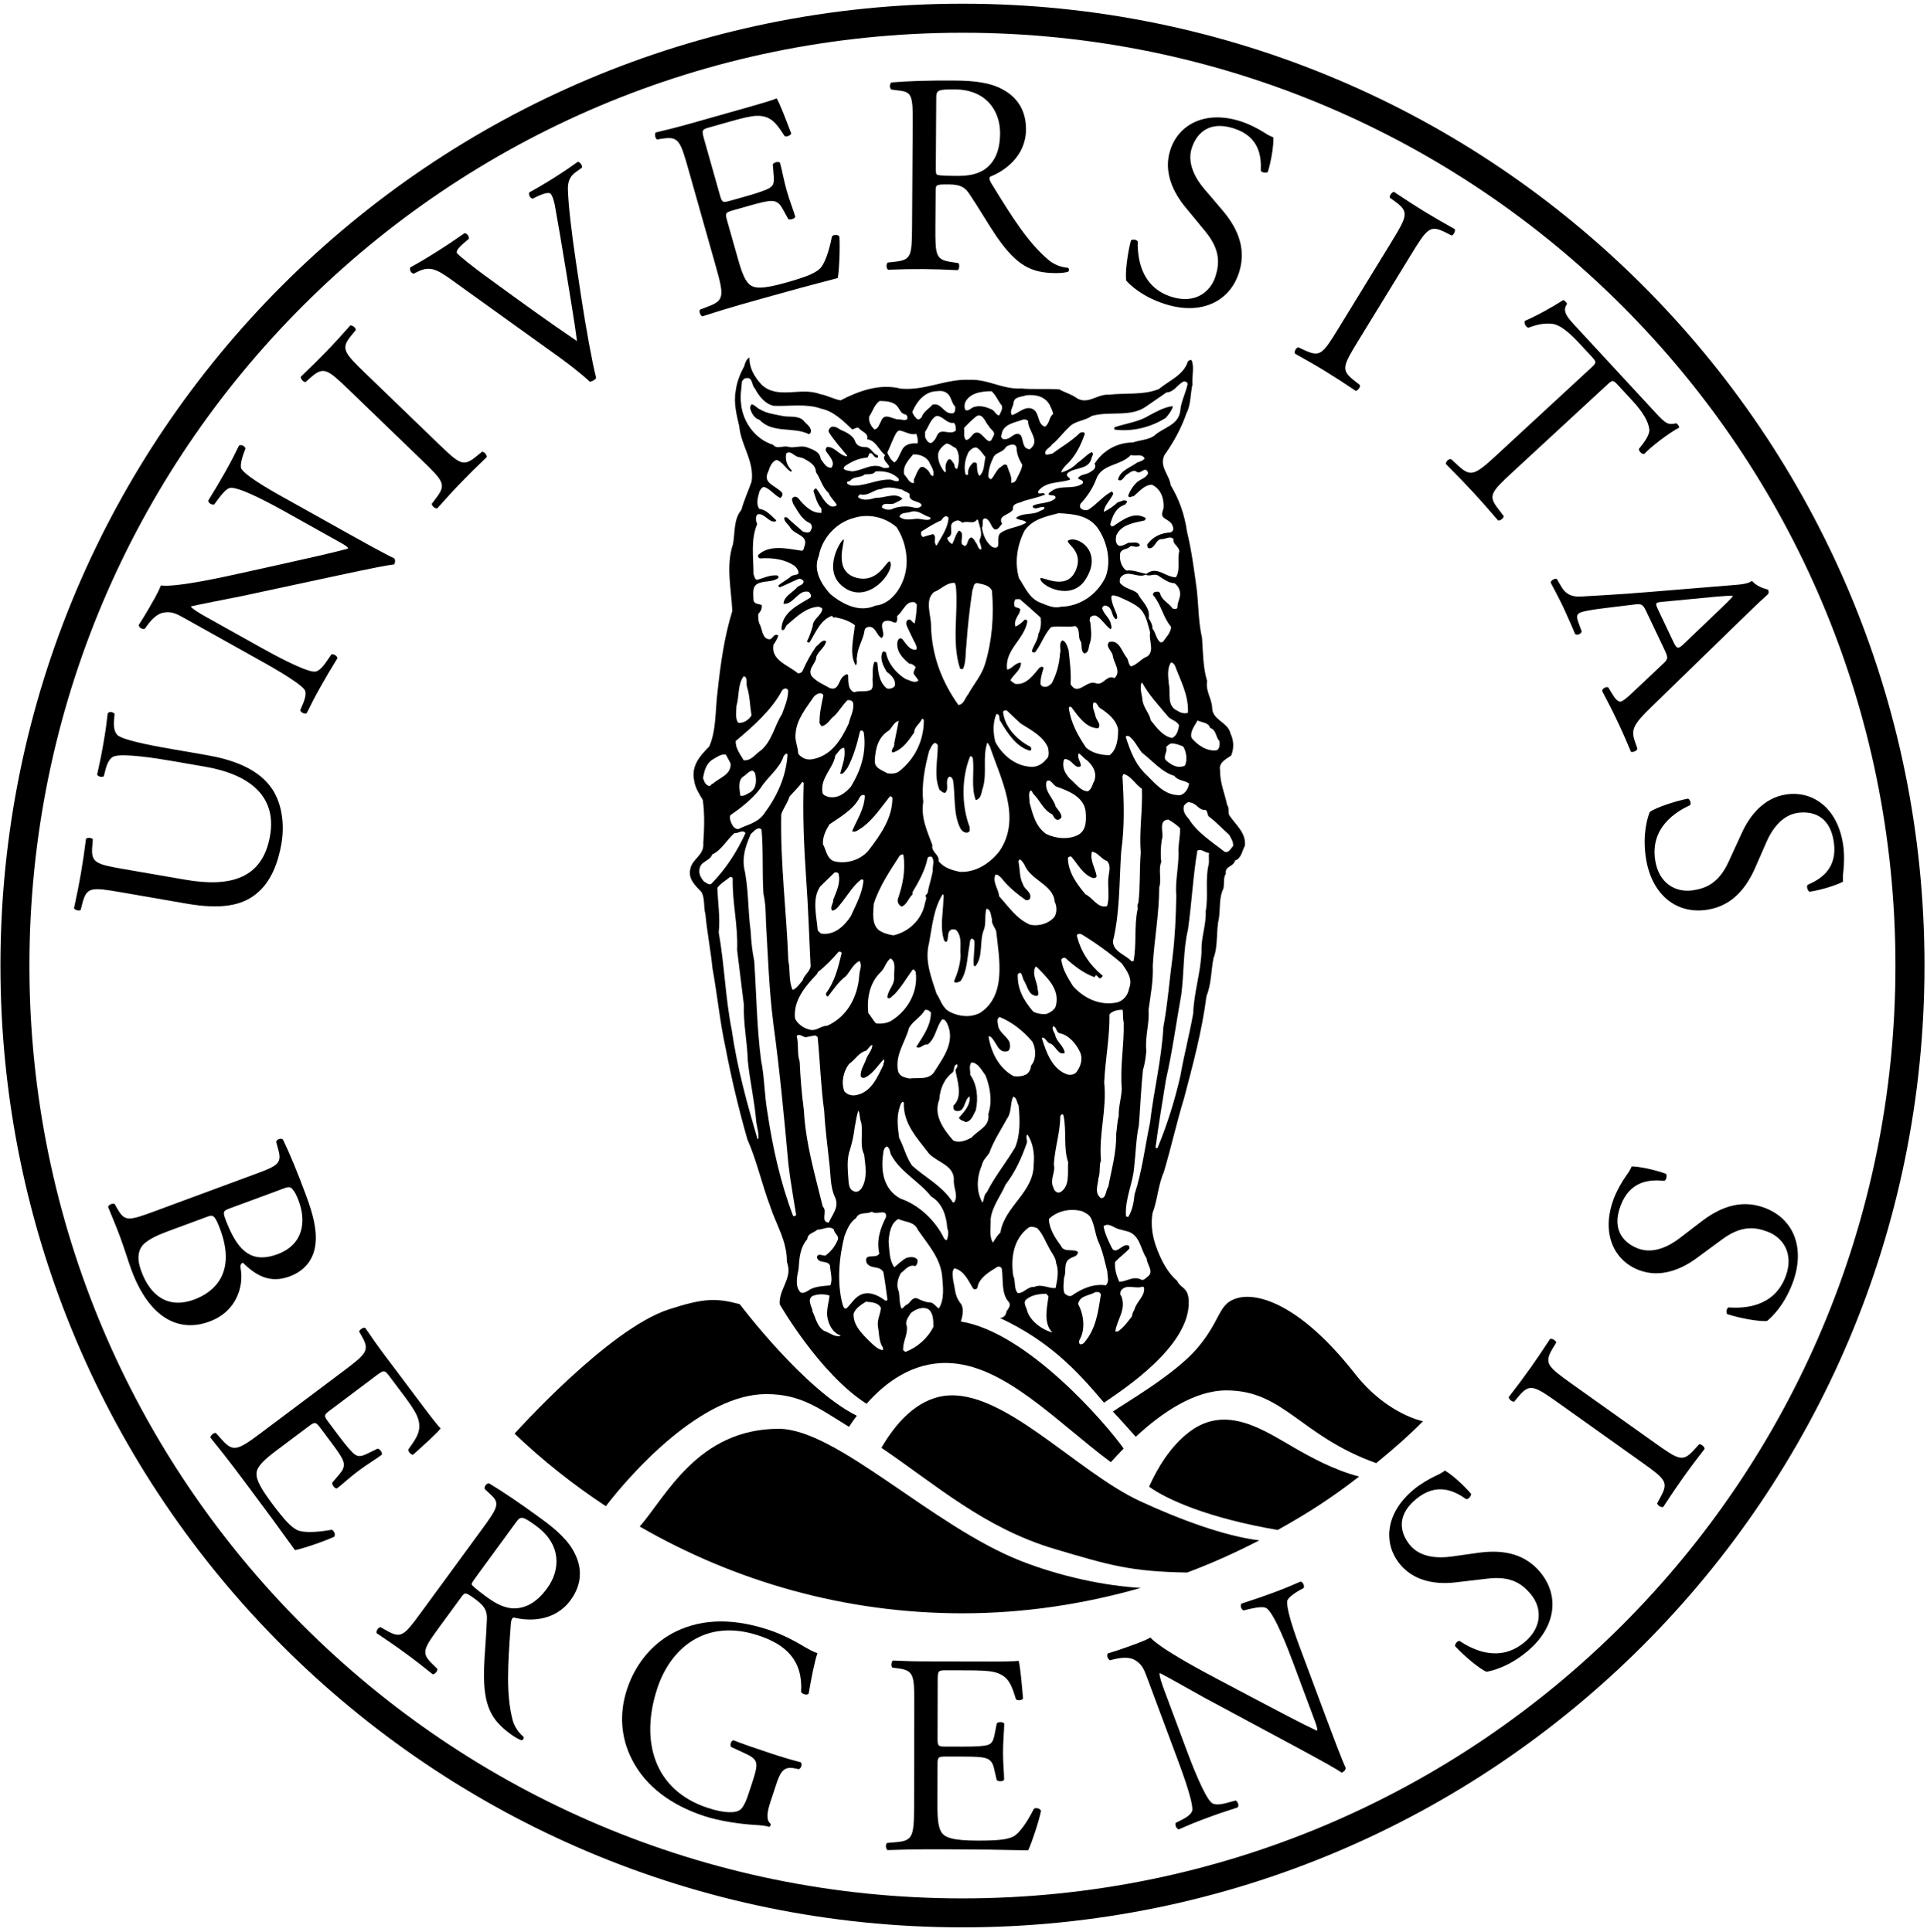 <?xml version="1.0" encoding="UTF-8"?>
<svg width="356px" height="357px" viewBox="0 0 356 357" version="1.1" xmlns="http://www.w3.org/2000/svg" xmlns:xlink="http://www.w3.org/1999/xlink">
    <!-- Generator: Sketch 52.1 (67048) - http://www.bohemiancoding.com/sketch -->
    <title>uib-logo</title>
    <desc>Created with Sketch.</desc>
    <g id="Symbols" stroke="none" stroke-width="1" fill="none" fill-rule="evenodd">
        <g id="uib-logo" fill="black">
            <g>
                <path d="M31.936,140.641 C28.723,140.085 22.742,139.159 21.037,139.769 C20.351,140.026 19.828,140.898 19.499,142.176 L19.171,143.447 C18.755,143.7 18.098,143.477 17.947,143.132 C18.387,141.177 18.774,139.272 19.122,137.249 C19.499,135.074 19.69,133.663 19.906,131.782 C20.239,131.41 20.9,131.579 21.169,131.89 L21.057,133.156 C20.939,134.469 21.233,135.532 21.855,135.963 C23.438,136.984 29.399,138.013 32.304,138.513 L38.162,139.529 C42.668,140.305 47.317,141.858 49.923,145.299 C51.975,147.952 52.656,152.02 51.999,155.855 C51.378,159.434 50.084,162.891 47.469,165.054 C44.711,167.408 40.704,168.047 34.532,166.984 L22.301,164.863 C16.908,163.932 16.012,163.884 15.233,166.847 L14.905,168.126 C14.64,168.4 13.778,168.143 13.675,167.81 C14.228,165.233 14.586,163.477 14.944,161.405 C15.311,159.279 15.556,157.557 15.889,155 C16.1,154.721 17.001,154.768 17.153,155.115 L17.045,156.374 C16.78,159.428 17.643,159.683 23.036,160.616 L34.233,162.551 C42.58,163.998 48.522,162.355 49.893,154.422 C51.196,146.906 45.779,143.036 37.897,141.674 L31.936,140.641 Z" id="Fill-7"></path>
                <path d="M64.672,98.787 C66.053,99.556 71.515,102.608 72.788,103.137 C73.014,103.382 73.087,103.788 72.808,104.293 C71.716,104.408 69.364,104.842 62.585,106.299 L44.506,110.178 C42.395,110.621 36.884,111.64 35.331,112.039 L35.282,112.13 C35.728,112.625 36.761,113.257 38.138,114.028 L48.15,119.624 C50.31,120.832 56.301,124.116 58.118,124.107 C58.779,124.116 59.563,123.352 60.298,122.253 L61.233,120.911 C61.757,120.837 62.281,121.189 62.326,121.638 C61.082,123.658 60.141,125.233 59.191,126.938 C58.113,128.868 57.467,130.132 56.658,131.787 C56.252,131.986 55.581,131.667 55.458,131.239 L56.017,129.924 C56.467,128.79 56.604,127.898 56.227,127.391 C54.929,125.821 49.301,122.737 47.097,121.505 L33.822,114.087 C32.539,113.37 31.55,112.88 29.953,113.252 C28.953,113.539 28.013,114.457 27.264,115.485 L26.734,116.215 C26.304,116.333 25.613,115.951 25.637,115.481 C26.852,113.626 28.214,111.197 28.674,110.369 C29.086,109.634 29.473,108.829 29.717,108.18 C32.573,108.569 41.66,106.537 44.207,105.973 L51.706,104.315 C57.006,103.12 60.836,102.307 64.246,101.381 L64.3,101.29 C64.177,100.977 63.443,100.565 62.473,100.029 L52.646,94.536 C50.487,93.33 44.491,90.041 42.625,90.142 C42.056,90.186 41.371,90.769 40.117,92.478 L39.588,93.208 C39.132,93.374 38.422,92.916 38.491,92.473 C39.764,90.411 40.68,88.876 41.66,87.132 C42.762,85.157 43.384,83.935 44.163,82.324 C44.599,82.084 45.24,82.446 45.363,82.873 L45.094,83.568 C44.501,85.165 44.359,86.289 44.623,86.679 C45.838,88.383 51.584,91.471 53.7,92.655 L64.672,98.787 Z" id="Fill-9"></path>
                <path d="M64.51,72.084 C60.504,68.212 59.783,67.666 57.438,69.718 L56.447,70.59 C56.081,70.671 55.468,69.939 55.575,69.603 C57.481,67.783 58.76,66.532 60.297,64.942 C61.758,63.429 62.958,62.104 64.707,60.14 C65.044,60.019 65.793,60.602 65.73,60.977 L64.892,61.994 C62.922,64.411 63.496,65.109 67.508,68.981 L80.984,81.986 C84.995,85.858 85.597,86.297 88.022,84.315 L89.05,83.48 C89.418,83.397 90.025,84.132 89.922,84.467 C88.017,86.289 86.739,87.538 85.279,89.052 C83.74,90.644 82.537,91.966 80.787,93.933 C80.454,94.048 79.778,93.541 79.769,93.093 L80.567,92.04 C82.457,89.551 82.002,88.961 77.99,85.089 L64.51,72.084 Z" id="Fill-11"></path>
                <path d="M83.183,51.536 C80.587,49.687 79.333,49.173 77.276,50.155 L76.419,50.573 C75.934,50.503 75.59,49.851 75.806,49.403 C77.153,48.68 78.603,47.826 80.519,46.618 C82.478,45.386 84.006,44.36 85.818,43.091 C86.24,43.074 86.749,43.687 86.612,44.15 L85.995,44.659 C84.447,45.947 84.261,46.439 84.437,46.822 C84.809,47.211 87.082,49.136 90.589,51.651 C95.889,55.523 101.169,59.351 106.587,63.023 C106.117,59.214 105.098,53.454 104.633,50.449 C104.016,46.611 102.938,40.26 102.492,37.87 C102.257,36.712 101.993,36.194 101.797,35.883 C101.601,35.57 100.93,35.497 99.259,36.3 L98.407,36.714 C97.922,36.645 97.594,35.92 97.79,35.545 C99.093,34.85 100.812,33.829 102.502,32.763 C103.971,31.838 105.324,30.924 106.734,29.908 C107.155,29.89 107.606,30.603 107.528,30.965 L106.245,31.896 C105.235,32.658 104.902,33.611 104.912,34.911 C104.986,37.789 105.524,42.489 106.381,48.289 L107.43,55.278 C108.233,60.495 109.389,66.973 110.124,69.812 C110.046,69.985 109.894,70.14 109.713,70.253 C109.497,70.395 109.242,70.49 108.968,70.539 C107.293,68.979 105.118,67.301 103.188,65.91 L83.183,51.536 Z" id="Fill-13"></path>
                <path d="M127.135,31.146 C125.646,25.884 125.323,25.151 122.241,25.64 L121.404,25.77 C121.042,25.654 120.885,24.712 121.145,24.477 C123.354,23.96 125.088,23.524 127.16,22.939 L136.677,20.247 C139.919,19.331 142.903,18.488 143.466,18.163 C144.015,18.939 145.347,22.497 146.18,24.669 C146.067,25.029 145.283,25.36 144.945,25.127 C143.515,22.962 142.555,21.32 139.738,21.404 C138.607,21.453 136.971,21.86 134.747,22.491 L131.098,23.523 C129.579,23.948 129.609,24.049 130.152,25.974 L133.013,36.099 C133.415,37.517 133.566,37.472 135.09,37.041 L138.024,36.217 C140.145,35.611 141.688,35.068 142.236,34.693 C142.79,34.319 143.059,33.916 142.952,32.577 L142.77,30.387 C142.937,30.012 143.799,29.77 144.103,30.067 C144.446,31.28 144.798,33.312 145.347,35.236 C145.861,37.059 146.611,38.925 146.924,40.039 C146.816,40.45 145.959,40.694 145.621,40.462 L144.602,38.617 C144.147,37.761 143.574,37.102 142.491,37.135 C141.727,37.135 140.498,37.428 138.519,37.987 L135.585,38.818 C134.071,39.243 133.934,39.339 134.301,40.654 L136.32,47.791 C137.078,50.475 137.715,52.154 138.773,52.788 C139.547,53.222 140.772,53.475 145.225,52.219 C149.119,51.117 150.534,50.498 151.49,49.626 C152.258,48.861 153.125,46.706 153.693,43.7 C153.978,43.349 154.732,43.297 155.065,43.696 C155.212,45.568 155.046,49.824 154.771,51.377 C150.186,52.562 145.67,53.786 141.164,55.062 L136.609,56.349 C134.434,56.965 132.724,57.502 129.77,58.447 C129.418,58.382 129.09,57.602 129.31,57.211 L130.936,56.587 C133.748,55.516 133.787,54.685 132.288,49.373 L127.135,31.146 Z" id="Fill-15"></path>
                <path d="M172.886,30.485 C172.876,31.433 172.876,32.013 173.033,32.222 C173.189,32.383 173.973,32.493 176.658,32.508 C178.548,32.523 180.547,32.327 182.085,31.176 C183.511,30.084 184.735,28.249 184.76,24.671 C184.789,20.517 182.232,16.554 176.393,16.515 C173.131,16.493 172.974,16.701 172.964,18.178 L172.886,30.485 Z M168.615,22.937 C168.654,17.938 168.497,17.044 166.342,16.765 L164.667,16.544 C164.294,16.278 164.304,15.435 164.725,15.229 C167.674,14.984 171.304,14.85 176.462,14.887 C179.724,14.909 182.82,15.19 185.23,16.52 C187.752,17.852 189.574,20.233 189.55,23.917 C189.521,28.913 185.553,31.622 182.913,32.655 C182.653,32.971 182.913,33.498 183.173,33.921 C187.336,40.735 190.094,44.96 193.655,47.984 C194.547,48.778 195.849,49.366 197.27,49.481 C197.534,49.588 197.583,50.007 197.319,50.218 C196.844,50.37 196.006,50.47 195.007,50.465 C190.535,50.436 187.86,49.104 184.152,43.767 C182.805,41.81 180.665,38.166 179.058,35.788 C178.274,34.627 177.432,34.095 175.335,34.08 C172.964,34.066 172.856,34.115 172.856,35.222 L172.808,41.85 C172.773,47.37 172.876,48.004 175.923,48.447 L177.025,48.611 C177.339,48.876 177.226,49.77 176.912,49.924 C174.542,49.804 172.759,49.74 170.652,49.726 C168.438,49.713 166.547,49.751 164.074,49.841 C163.761,49.679 163.658,48.891 163.981,48.523 L165.293,48.374 C168.35,48.029 168.458,47.345 168.497,41.822 L168.615,22.937 Z" id="Fill-17"></path>
                <path d="M215.315,56.204 C211.093,54.874 208.849,52.729 208.075,51.876 C207.816,50.583 208.291,46.816 208.932,44.426 C209.29,44.154 210.084,44.291 210.191,44.656 C210.128,47.453 210.632,53.017 216.451,54.854 C220.664,56.184 223.593,54.073 224.548,51.066 C225.239,48.859 225.563,46.258 222.653,42.741 L218.861,38.127 C216.877,35.68 214.874,31.904 216.177,27.789 C217.676,23.023 222.614,20.331 229.128,22.393 C230.691,22.883 232.4,23.755 233.596,24.517 C234.178,24.925 234.849,25.244 235.251,25.374 C235.32,26.721 234.888,29.672 234.222,31.776 C233.929,32.016 233.076,31.911 232.924,31.531 C233.032,28.918 232.704,25.229 227.889,23.711 C222.971,22.156 220.889,25.087 220.159,27.392 C219.243,30.301 220.982,33.17 222.476,34.911 L225.694,38.685 C228.242,41.639 230.427,45.531 228.923,50.294 C227.184,55.815 221.83,58.261 215.315,56.204" id="Fill-19"></path>
                <path d="M257.049,44.727 C259.959,39.973 260.341,39.158 257.828,37.311 L256.76,36.535 C256.603,36.189 257.186,35.435 257.539,35.469 C259.729,36.931 261.222,37.908 263.108,39.065 C264.901,40.164 266.454,41.053 268.756,42.339 C268.942,42.638 268.531,43.5 268.158,43.515 L266.983,42.917 C264.196,41.521 263.632,42.227 260.723,46.983 L250.941,62.951 C248.031,67.705 247.733,68.388 250.191,70.326 L251.23,71.146 C251.387,71.489 250.804,72.243 250.451,72.212 C248.261,70.749 246.763,69.77 244.97,68.67 C243.089,67.517 241.531,66.627 239.239,65.342 C239.048,65.043 239.4,64.271 239.837,64.166 L241.036,64.719 C243.872,66.027 244.352,65.454 247.262,60.698 L257.049,44.727 Z" id="Fill-21"></path>
                <path d="M279.454,87.23 C275.398,90.982 274.889,91.595 276.769,94.014 L277.793,95.359 C277.852,95.731 277.088,96.295 276.76,96.172 C274.801,93.897 273.625,92.55 272.194,91.004 C270.765,89.459 269.476,88.141 267.12,85.741 C267.017,85.403 267.6,84.72 268.085,84.847 L269.481,86.131 C271.714,88.156 272.469,87.813 276.525,84.063 L293.797,68.102 C294.992,66.995 295.031,66.958 293.963,65.8 L291.999,63.676 C290.465,62.016 288.418,59.961 286.64,59.817 C284.93,59.677 283.725,60.074 282.368,60.544 C281.849,60.449 281.541,59.728 281.712,59.288 C284.019,58.301 287.027,56.593 288.82,55.435 C289.006,55.481 289.505,55.947 289.5,56.17 C288.477,57.544 289.692,58.783 291.337,60.561 L305.797,76.207 C307.727,78.293 308.129,78.568 309.667,78.219 C309.922,78.342 310.274,78.803 310.196,79.023 C308.217,80.061 304.837,82.685 303.784,83.87 C303.329,84.002 302.726,83.346 302.78,82.939 C303.642,81.928 304.817,80.336 304.705,79.366 C304.543,77.869 303.49,76.116 301.531,73.99 L298.993,71.249 C297.921,70.089 297.921,70.164 296.647,71.34 L279.454,87.23 Z" id="Fill-23"></path>
                <path d="M307.031,111.212 C305.757,111.351 305.738,111.42 306.365,112.75 L309.142,118.598 C309.794,119.977 310.029,119.977 311.106,118.944 L317.636,112.701 C318.601,111.778 319.678,110.742 320.114,110.186 L320.071,110.092 C319.762,110.061 318.396,110.127 316.72,110.284 L307.031,111.212 Z M307.266,122.63 C308.158,121.8 308.207,121.543 307.531,120.115 L304.122,112.941 C303.563,111.753 303.279,111.533 302.128,111.677 L296.343,112.38 C293.874,112.684 292.434,112.958 291.905,113.21 C291.337,113.477 291.17,113.85 291.611,115.038 L292.209,116.674 C292.135,117.117 291.371,117.482 290.984,117.141 C290.485,115.863 289.789,114.386 288.78,112.13 C288.031,110.563 287.125,108.898 286.473,107.636 C286.527,107.259 287.237,106.806 287.614,106.977 L288.496,108.479 C289.133,109.573 290.152,110.372 292.179,110.222 C294.776,110.044 298.499,109.906 304.763,109.378 L319.894,108.136 C321.922,107.989 322.96,107.844 323.651,107.34 C324.528,108.324 325.767,108.726 326.634,108.956 C326.771,109.24 326.83,109.62 326.546,109.87 C324.744,111.484 322.921,113.282 321.168,114.983 L305.15,130.563 C301.717,133.879 301.3,134.834 302.035,136.992 L302.5,138.346 C302.417,138.789 301.614,139.057 301.31,138.91 C300.477,136.913 299.742,135.229 298.724,133.09 C297.646,130.808 296.686,129.046 295.99,127.69 C295.99,127.225 296.735,126.81 297.127,127.034 L297.93,128.341 C298.499,129.297 299.096,129.828 299.571,129.603 C300.095,129.35 300.84,128.711 301.8,127.785 L307.266,122.63 Z" id="Fill-25"></path>
                <path d="M304.058,158.454 C303.416,154.083 304.356,151.124 304.778,150.049 C305.836,149.255 309.432,148.036 311.861,147.57 C312.262,147.773 312.478,148.538 312.204,148.795 C309.662,149.966 304.876,152.858 305.772,158.89 C306.419,163.264 309.598,164.972 312.723,164.511 C315.006,164.171 317.494,163.328 319.375,159.164 L321.863,153.747 C323.195,150.887 325.718,147.433 329.99,146.801 C334.932,146.066 339.507,149.326 340.506,156.088 C340.751,157.702 340.712,159.625 340.55,161.028 C340.443,161.741 340.443,162.481 340.506,162.9 C339.326,163.551 336.48,164.452 334.295,164.776 C333.957,164.614 333.678,163.801 333.952,163.497 C336.343,162.451 339.517,160.546 338.782,155.552 C338.027,150.45 334.481,149.858 332.086,150.21 C329.069,150.658 327.251,153.478 326.34,155.581 L324.356,160.127 C322.808,163.71 320.271,167.384 315.324,168.114 C309.602,168.961 305.062,165.224 304.058,158.454" id="Fill-27"></path>
                <path d="M42.502,223.266 C41.116,223.776 41.037,223.864 42.066,226.342 C44.123,231.299 46.611,233.474 51.25,231.76 C56.085,229.967 56.575,225.686 55.189,221.934 C54.792,220.856 54.419,220.151 54.057,219.778 C53.724,219.338 53.401,219.24 52.519,219.563 L42.502,223.266 Z M31.05,227.503 C29.276,228.165 26.798,229.188 26.058,230.525 C25.269,231.887 25.573,233.46 26.117,234.934 C27.743,239.323 30.961,241.953 35.889,240.126 C39.788,238.686 43.599,235.032 40.694,227.185 C39.71,224.52 39.343,224.432 38.353,224.804 L31.05,227.503 Z M47.562,216.79 C51.216,215.444 52.078,214.9 51.456,212.607 L51.02,210.972 C51.167,210.467 51.931,210.246 52.274,210.57 C53.508,213.136 54.895,216.438 56.59,221.027 C57.74,224.138 58.588,227.185 58.279,229.83 C58.025,232.328 56.653,234.689 53.498,235.864 C49.943,237.178 47.351,235.777 44.872,233.327 C44.383,233.503 44.378,233.964 44.481,234.542 C44.975,237.383 43.967,242.247 38.691,244.202 C32.965,246.317 27.547,243.496 24.26,234.61 C23.732,233.185 22.982,230.712 22.218,228.64 C21.415,226.47 20.695,224.824 19.97,223.021 C20.009,222.669 20.763,222.277 21.169,222.467 L21.645,223.296 C23.055,225.745 23.633,225.647 28.816,223.726 L47.562,216.79 Z" id="Fill-29"></path>
                <path d="M63.413,253.371 C67.782,250.084 68.351,249.521 66.783,246.822 L66.362,246.087 C66.342,245.705 67.165,245.22 67.479,245.377 C68.752,247.253 69.781,248.717 71.079,250.437 L77.021,258.348 C79.038,261.042 80.9,263.525 81.409,263.932 C80.88,264.715 78.039,267.243 76.315,268.805 C75.938,268.83 75.345,268.223 75.443,267.821 C76.942,265.705 78.138,264.216 77.04,261.62 C76.59,260.581 75.62,259.2 74.229,257.349 L71.955,254.321 C71.006,253.058 70.922,253.126 69.32,254.321 L60.91,260.64 C59.729,261.522 59.828,261.649 60.778,262.913 L62.605,265.352 C63.932,267.121 64.995,268.36 65.539,268.742 C66.092,269.114 66.562,269.222 67.772,268.644 L69.752,267.684 C70.163,267.703 70.697,268.419 70.531,268.81 C69.521,269.565 67.753,270.633 66.156,271.828 C64.637,272.969 63.168,274.336 62.242,275.031 C61.821,275.08 61.287,274.365 61.376,273.964 L62.737,272.357 C63.364,271.622 63.776,270.858 63.354,269.859 C63.08,269.143 62.365,268.095 61.13,266.459 L59.304,264.015 C58.353,262.756 58.22,262.658 57.124,263.481 L51.187,267.934 C48.963,269.604 47.626,270.809 47.415,272.019 C47.288,272.905 47.489,274.13 50.271,277.838 C52.705,281.076 53.783,282.168 54.944,282.751 C55.933,283.192 58.26,283.222 61.268,282.673 C61.699,282.81 62.012,283.486 61.767,283.946 C60.072,284.754 56.041,286.136 54.493,286.44 C51.736,282.595 48.963,278.813 46.151,275.071 L43.315,271.284 C41.954,269.476 40.836,268.076 38.887,265.656 C38.828,265.313 39.436,264.715 39.877,264.784 L41.047,266.077 C43.061,268.316 43.849,268.056 48.267,264.735 L63.413,253.371 Z" id="Fill-31"></path>
                <path d="M88.052,291.245 C87.493,292.014 87.15,292.479 87.15,292.744 C87.189,292.959 87.757,293.513 89.927,295.105 C91.456,296.222 93.189,297.23 95.106,297.201 C96.903,297.142 98.966,296.373 101.082,293.488 C103.54,290.128 103.784,285.426 99.073,281.977 C96.448,280.057 96.192,280.126 95.32,281.311 L88.052,291.245 Z M89.011,282.629 C91.966,278.597 92.368,277.784 90.781,276.295 L89.55,275.129 C89.403,274.698 89.903,274.027 90.368,274.101 C92.9,275.634 95.918,277.647 100.082,280.694 C102.713,282.614 105.064,284.666 106.234,287.16 C107.499,289.707 107.585,292.705 105.412,295.673 C102.463,299.709 97.662,299.586 94.915,298.886 C94.517,298.979 94.419,299.562 94.38,300.052 C93.772,308.017 93.532,313.057 94.65,317.593 C94.9,318.754 95.624,319.998 96.707,320.929 C96.859,321.164 96.653,321.536 96.316,321.555 C95.84,321.399 95.096,320.988 94.293,320.395 C90.681,317.754 89.296,315.11 89.418,308.615 C89.468,306.233 89.868,302.031 89.953,299.161 C90.001,297.76 89.629,296.839 87.934,295.595 C86.023,294.198 85.906,294.174 85.254,295.071 L81.341,300.415 C78.073,304.872 77.784,305.45 79.999,307.586 L80.802,308.369 C80.9,308.771 80.282,309.428 79.939,309.368 C78.088,307.884 76.677,306.782 74.983,305.543 C73.201,304.235 71.638,303.158 69.581,301.786 C69.418,301.472 69.8,300.767 70.27,300.659 L71.427,301.306 C74.106,302.815 74.596,302.325 77.853,297.867 L89.011,282.629 Z" id="Fill-33"></path>
                <path d="M142.31,333.037 C141.653,335.04 141.566,336.338 142.349,336.985 C142.447,337.186 142.349,337.485 142.099,337.568 C141.502,337.367 140.537,337.274 139.508,337.215 C136.628,337.049 132.827,336.466 130.128,335.584 C124.181,333.634 119.278,330.196 116.701,325.033 C114.684,321.051 114.379,316.578 115.82,312.18 C117.211,307.933 120.022,304.088 124.206,301.81 C128.702,299.405 134.424,298.68 141.967,301.149 C144.818,302.084 147.287,303.505 148.07,303.98 C148.952,304.49 150.392,305.352 151.024,305.45 C150.48,307.095 149.932,309.799 149.398,312.944 C149.118,313.296 148.198,313.052 148.002,312.65 C148.369,306.792 145.176,303.863 140.076,302.192 C130.378,299.013 123.868,304.519 121.414,312.018 C118.264,321.619 120.738,330.789 130.789,334.075 C133.885,335.095 135.952,335.055 136.775,334.384 C137.142,334.114 137.686,333.297 138.21,331.695 L138.872,329.701 C140.243,325.503 140.194,325.151 137.206,323.789 L135.09,322.809 C134.757,322.486 135.1,321.599 135.501,321.565 C136.917,322.138 139.65,323.088 142.599,324.054 C144.549,324.695 146.263,325.2 147.948,325.641 C148.232,325.964 148.036,326.728 147.59,326.914 L146.758,326.748 C144.573,326.307 144.064,327.693 143.231,330.245 L142.31,333.037 Z" id="Fill-35"></path>
                <path d="M168.904,314.885 C168.919,309.418 168.811,308.625 165.706,308.252 L164.872,308.144 C164.554,307.933 164.657,306.983 164.98,306.832 C167.238,306.94 169.026,306.998 171.182,306.998 L181.076,307.017 C184.441,307.027 187.551,307.027 188.179,306.875 C188.492,307.772 188.796,311.558 189.007,313.87 C188.791,314.188 187.953,314.296 187.689,313.978 C186.905,311.5 186.435,309.663 183.702,308.971 C182.594,308.702 180.91,308.649 178.598,308.644 L174.806,308.635 C173.229,308.635 173.229,308.741 173.229,310.74 L173.205,321.262 C173.2,322.731 173.361,322.736 174.944,322.736 L177.99,322.741 C180.204,322.75 181.831,322.644 182.457,322.438 C183.094,322.226 183.462,321.909 183.726,320.596 L184.152,318.44 C184.417,318.127 185.313,318.127 185.524,318.495 C185.514,319.762 185.303,321.81 185.303,323.81 C185.299,325.704 185.504,327.699 185.504,328.86 C185.289,329.226 184.397,329.226 184.133,328.904 L183.662,326.856 C183.456,325.906 183.094,325.122 182.041,324.858 C181.301,324.642 180.038,324.587 177.99,324.582 L174.934,324.574 C173.357,324.574 173.2,324.623 173.2,325.993 L173.18,333.409 C173.175,336.202 173.332,337.985 174.17,338.885 C174.801,339.512 175.904,340.096 180.537,340.111 C184.583,340.111 186.112,339.909 187.273,339.327 C188.218,338.808 189.638,336.971 191.01,334.233 C191.382,333.973 192.117,334.135 192.328,334.604 C191.96,336.447 190.628,340.493 189.952,341.913 C185.21,341.796 180.537,341.738 175.85,341.726 L171.113,341.717 C168.855,341.717 167.067,341.762 163.961,341.865 C163.648,341.702 163.54,340.861 163.853,340.551 L165.592,340.394 C168.591,340.139 168.86,339.346 168.869,333.82 L168.904,314.885 Z" id="Fill-37"></path>
                <path d="M240.85,306.293 C240.007,304.03 237.632,297.951 237.803,295.869 C237.857,295.394 238.695,294.635 240.179,293.802 L240.836,293.449 C241.022,293.038 240.762,292.347 240.277,292.245 C238.636,292.974 237.377,293.498 235.251,294.292 C233.38,294.988 231.685,295.561 229.383,296.31 C229.04,296.604 229.295,297.417 229.745,297.583 L230.618,297.368 C232.685,296.878 233.581,296.878 234.041,297.211 C235.526,298.338 237.965,304.73 238.832,307.047 L242.765,317.598 C243.147,318.632 243.441,319.421 243.333,319.744 L243.241,319.778 C240.042,318.274 236.598,316.413 231.773,313.885 L224.994,310.3 C222.682,309.08 214.448,304.735 212.523,302.59 C211.921,302.932 211.093,303.295 210.309,303.584 C209.423,303.922 206.812,304.892 204.685,305.514 C204.372,305.862 204.646,306.601 205.048,306.783 L205.92,306.572 C207.159,306.278 208.467,306.185 209.423,306.616 C210.882,307.361 211.308,308.38 211.828,309.761 L217.137,324.005 C218.019,326.376 220.307,332.362 220.282,334.399 C220.233,335.026 219.557,335.624 218.479,336.192 L217.201,336.834 C217.02,337.24 217.324,337.917 217.765,338.034 C219.449,337.29 220.762,336.741 222.829,335.976 C224.656,335.291 226.4,334.703 228.658,333.973 C228.913,333.596 228.737,332.989 228.296,332.7 L226.709,333.126 C225.445,333.484 224.348,333.557 223.843,333.126 C222.457,331.96 220.017,325.568 219.16,323.251 L215.154,312.504 C214.6,311.024 214.228,309.873 214.203,309.212 L214.306,309.173 C215.746,309.869 220.6,312.661 222.501,313.699 L238.788,322.448 C244.896,325.73 246.968,326.924 247.869,327.542 C248.413,327.336 248.614,326.973 248.604,326.65 C247.987,325.416 245.797,319.552 245.244,318.078 L240.85,306.293 Z" id="Fill-39"></path>
                <path d="M282.167,305.137 C278.773,307.968 275.755,308.713 274.619,308.908 C273.389,308.424 270.475,305.989 268.804,304.167 C268.775,303.706 269.309,303.124 269.677,303.231 C271.998,304.784 276.965,307.361 281.648,303.447 C285.032,300.616 284.832,297.006 282.809,294.586 C281.324,292.813 279.306,291.138 274.776,291.706 L268.848,292.401 C265.719,292.764 261.457,292.411 258.685,289.105 C255.486,285.27 255.873,279.661 261.124,275.277 C262.373,274.229 264.029,273.259 265.317,272.661 C265.973,272.387 266.61,271.995 266.933,271.73 C268.099,272.387 270.352,274.346 271.772,276.046 C271.812,276.423 271.269,277.084 270.872,277.011 C268.726,275.512 265.439,273.797 261.565,277.04 C257.607,280.341 258.949,283.673 260.507,285.534 C262.456,287.875 265.816,287.944 268.084,287.631 L272.998,286.944 C276.857,286.396 281.315,286.65 284.523,290.481 C288.231,294.919 287.408,300.753 282.167,305.137" id="Fill-41"></path>
                <path d="M287.943,259.259 C283.392,256.026 282.609,255.595 280.591,257.976 L279.748,258.985 C279.385,259.117 278.68,258.485 278.739,258.137 C280.345,256.055 281.423,254.625 282.702,252.823 C283.926,251.108 284.92,249.624 286.36,247.42 C286.669,247.253 287.507,247.718 287.497,248.096 L286.811,249.227 C285.229,251.912 285.901,252.519 290.436,255.747 L305.699,266.607 C310.245,269.84 310.901,270.182 312.998,267.861 L313.899,266.881 C314.252,266.754 314.957,267.381 314.908,267.733 C313.292,269.815 312.214,271.24 310.994,272.955 C309.716,274.758 308.717,276.246 307.276,278.451 C306.968,278.617 306.218,278.216 306.15,277.775 L306.782,276.609 C308.281,273.866 307.747,273.352 303.201,270.123 L287.943,259.259 Z" id="Fill-43"></path>
                <path d="M331.17,237.089 C329.622,241.218 327.354,243.349 326.468,244.084 C325.155,244.265 321.423,243.594 319.071,242.825 C318.817,242.447 318.998,241.674 319.365,241.586 C322.152,241.791 327.741,241.586 329.882,235.864 C331.435,231.73 329.485,228.698 326.531,227.586 C324.361,226.773 321.785,226.313 318.121,229.036 L313.311,232.573 C310.764,234.424 306.875,236.232 302.838,234.713 C298.165,232.955 295.736,227.89 298.136,221.488 C298.714,219.964 299.674,218.299 300.497,217.153 C300.933,216.585 301.29,215.928 301.442,215.531 C302.789,215.536 305.713,216.129 307.781,216.898 C308.001,217.212 307.854,218.054 307.472,218.191 C304.866,217.946 301.163,218.074 299.39,222.805 C297.578,227.626 300.389,229.864 302.652,230.711 C305.513,231.789 308.467,230.197 310.284,228.801 L314.222,225.784 C317.313,223.403 321.315,221.414 325.993,223.173 C331.415,225.205 333.575,230.682 331.17,237.089" id="Fill-45"></path>
                <path d="M177.813,350.789 C82.614,350.789 5.431,273.611 5.431,178.412 C5.431,83.215 82.614,6.047 177.813,6.047 C273.007,6.047 350.175,83.215 350.175,178.412 C350.175,273.611 273.007,350.789 177.813,350.789 M177.813,0.683 C79.651,0.683 0.082,80.252 0.082,178.412 C0.082,276.569 79.651,356.138 177.813,356.138 C275.971,356.138 355.539,276.569 355.539,178.412 C355.539,80.252 275.971,0.683 177.813,0.683" id="Fill-47"></path>
                <g id="Group" transform="translate(95, 66)">
                    <path d="M124.684,198.613 C121.147,201.312 118.786,205.363 117.278,208.708 C120.54,211.069 128.186,214.513 141.044,216.712 C146.668,213.582 151.057,210.751 156.092,206.833 C151.507,205.671 147.064,203.203 144.277,201.61 C138.605,198.373 131.571,193.342 124.684,198.613" id="Fill-49"></path>
                    <path d="M41.687,175.007 C37.337,173.812 34.996,173.857 28.535,175.958 C17.328,179.602 0.066,198.911 0.066,198.911 C5.249,203.869 10.901,208.345 16.921,212.314 C21.721,206.054 34.663,191.599 46.551,191.599 C53.061,191.599 56.421,194.337 61.844,197.648 C62.275,196.971 62.765,196.296 63.288,195.601 C53.541,190.775 41.687,175.007 41.687,175.007" id="Fill-51"></path>
                    <path d="M79.512,191.922 C74.241,192.613 70.387,197.119 67.829,201.527 C77.866,208.317 86.781,216.34 99.85,220.225 C110.029,223.257 113.932,224.403 124.317,224.574 C128.907,222.865 133.335,220.847 137.65,218.633 C131.248,217.859 122.813,214.729 115.574,211.364 C103.817,205.897 90.254,190.512 79.512,191.922" id="Fill-53"></path>
                    <path d="M48.868,198.015 C33.948,198.015 28.045,210.491 23.182,216.075 C40.757,226.209 61.065,232.112 82.813,232.112 C94.246,232.112 105.257,230.403 115.74,227.42 C109.035,227.023 100.888,225.303 93.541,222.413 C77.151,215.947 59.561,198.015 48.868,198.015" id="Fill-55"></path>
                    <path d="M155.328,187.851 C145.414,175.203 137.586,172.862 133.765,173.822 C129.945,174.777 130.802,177.667 126.212,183.09 C122.034,188.027 112.463,193.484 110.601,194.826 C112.144,196.462 114.28,198.901 114.819,199.484 C119.56,195.09 125.614,190.917 131.571,190.917 C142.201,190.917 145.188,199.328 159.237,204.358 C162.234,201.919 165.154,199.376 167.877,196.619 C167.877,196.619 161.186,195.326 155.328,187.851" id="Fill-57"></path>
                    <path d="M131.209,91.374 C128.951,89.581 126.174,87.872 124.616,85.315 C123.989,84.646 123.43,83.833 123.744,82.843 C124.077,82.483 124.44,82.055 124.944,82.305 C126.164,82.496 126.389,83.74 127.711,83.667 C128.172,83.919 127.966,84.612 128.388,84.933 C129.642,85.841 130.974,87.287 132.1,88.278 C132.423,88.947 132.889,89.498 132.806,90.345 C132.365,90.764 132.012,91.695 131.209,91.374 Z M128.28,93.787 C127.614,96.571 128.27,99.544 127.746,102.363 C127.858,104.982 126.869,107.168 126.977,109.748 C126.83,113.728 125.576,117.299 125.429,121.278 C124.743,125.173 123.724,128.993 123.048,132.877 C122.005,137.418 120.628,141.827 118.855,146.088 C118.743,146.177 118.556,146.177 118.473,146.02 C119.032,141.802 119.737,137.644 120.408,133.451 C121.589,128.302 122.294,122.973 123.234,117.754 C123.763,113.786 123.562,109.545 124.469,105.758 C125.164,100.918 125.39,95.949 126.198,91.183 C126.938,90.752 127.614,91.565 128.368,91.612 C128.245,92.376 128.446,92.974 128.28,93.787 Z M117.459,141.405 C116.534,145.863 115.985,150.438 114.594,154.719 C114.457,156.208 114.192,157.619 113.438,158.853 C113.276,158.863 113.134,158.824 113.007,158.721 C112.806,155.424 114.275,152.769 114.52,149.689 C114.824,147.097 114.858,144.443 115.392,141.959 C115.666,138.467 115.789,135.194 116.142,131.746 C116.494,130.619 116.646,129.449 116.769,128.195 C116.49,125.506 117.376,123.252 117.18,120.598 C117.552,117.933 118.082,115.219 117.959,112.459 C118.223,107.597 119.149,102.973 119.149,97.967 C119.639,96.559 118.939,94.646 119.541,93.26 C119.345,91.935 119.453,90.536 119.614,89.236 C120.138,88.004 118.816,85.543 120.854,85.447 C121.589,85.878 122.441,86.427 122.999,87.049 C123.073,88.602 122.598,90.13 122.72,91.803 C122.72,94.409 122.078,96.941 122.308,99.581 C122.235,103.343 122.078,107.095 121.628,110.752 C121.03,115.102 120.717,119.544 119.923,123.772 C119.58,129.855 118.15,135.508 117.459,141.405 Z M46.767,139.461 C46.223,136.37 46.228,132.912 45.615,129.973 C44.822,124.002 44.744,117.597 44.342,111.587 C43.989,109.88 43.774,107.957 43.685,106.069 C43.147,102.172 43.323,98.112 42.461,94.313 C42.118,91.969 42.892,90.01 43.715,88.1 C44.264,87.622 45.067,86.605 45.694,87.311 C46.046,91.242 45.782,95.16 46.046,99.162 C46.443,100.906 46.458,102.496 46.507,104.347 C46.889,110.752 47.075,116.88 47.869,123.081 C49.034,131.658 49.867,140.382 50.661,149.125 C51.019,152.289 51.602,155.351 52.082,158.491 C52.003,158.638 51.709,158.839 51.513,158.648 C49.211,152.579 47.761,146.137 46.767,139.461 Z M44.949,144.452 C43.015,137.918 41.188,131.3 40.183,124.31 C39.013,118.469 38.836,112.175 37.778,106.294 C38.082,103.559 37.612,100.811 37.533,98.041 C38.15,97.191 39.12,96.701 39.894,96.032 C40.09,96.02 40.242,96.103 40.364,96.285 C40.267,100.835 41.379,105.018 41.178,109.532 C41.579,112.819 42.02,116.402 42.431,119.701 C42.309,123.115 43.049,126.495 43.157,130.022 C43.538,133.813 44.401,137.418 44.714,141.288 C44.852,142.341 45.224,143.321 45.106,144.452 L44.949,144.452 Z M36.377,97.347 C35.809,97.551 35.495,97.073 35.07,96.892 C34.447,96.223 33.997,95.364 34.276,94.372 C34.58,93.118 36.132,93.105 36.593,91.876 C38.346,91.063 39.277,89.138 40.717,87.921 C41.442,88.05 42.216,87.191 42.725,87.945 C41.129,91.396 39.174,94.492 36.377,97.347 Z M34.884,77.776 C35.114,76.439 35.447,75.028 36.789,74.264 C37.504,73.858 38.312,73.238 39.12,73.463 L39.963,75.041 C40.178,77.156 37.916,77.681 36.701,78.817 C36.279,78.864 36.264,79.474 35.839,79.175 C35.221,78.9 35.055,78.291 34.884,77.776 Z M45.479,79.677 C46.82,77.514 49.015,76.082 49.779,73.716 C49.965,73.547 50.21,73.01 50.494,73.429 C50.24,77.563 48.525,81.217 46.086,84.48 C44.915,86.069 43.029,86.39 41.423,87.191 C40.894,87.252 40.428,86.762 40.227,86.319 C39.983,85.829 39.737,85.232 39.909,84.658 C41.912,83.272 44.023,81.624 45.479,79.677 Z M43.612,80.404 C43.015,80.681 42.388,81.229 41.775,81.026 C41.623,79.856 41.227,78.087 42.461,77.406 C43.093,76.966 44.039,75.687 44.538,77 C44.758,78.244 44.803,79.618 43.612,80.404 Z M49.475,61.6 C49.73,61.183 50.484,61.002 50.612,61.636 C50.592,63.238 49.946,64.622 49.456,65.998 C48.079,68.124 47.697,70.716 45.713,72.557 C44.666,73.201 43.803,74.659 42.392,74.479 C41.746,73.355 40.84,72.246 40.923,70.919 C44.068,68.291 47.614,65.148 49.475,61.6 Z M41.055,64.455 C41.604,62.653 41.237,60.502 42.402,58.947 C43.289,59.187 42.716,60.275 43.039,61.026 C43.538,62.641 43.563,64.563 43.842,66.189 C43.338,67.037 42.358,67.681 41.379,67.551 C40.781,66.738 41.041,65.435 41.055,64.455 Z M41.898,8.448 C41.697,7.086 42.006,5.746 42.079,4.422 C42.295,4.253 42.441,3.92 42.706,3.907 C44.136,3.525 43.803,5.198 44.469,5.783 C45.194,7.169 46.301,8.614 47.898,8.984 C50.749,9.117 54.07,8.531 56.676,9.511 C58.89,9.94 60.683,11.661 62.407,13.322 C62.858,13.346 63.073,12.928 63.602,13.057 C64.126,13.763 65.571,14.061 65.189,15.173 C66.825,15.352 67.335,17.204 68.54,18.113 C67.394,19.129 70.93,20.657 68.226,20.466 C66.189,19.354 64.381,21.002 62.368,21.1 C61.873,20.968 61.271,21.015 60.84,20.61 L61.016,20.192 C62.241,19.32 63.587,18.673 65.214,18.553 C65.591,18.316 65.336,17.527 66.066,17.801 C66.336,18.1 66.62,18.651 67.11,18.565 C67.261,18.494 67.178,18.303 67.178,18.149 C66.257,17.909 66.037,16.809 65.042,16.618 C64.288,16.643 63.446,16.51 63.044,15.734 C62.701,14.455 61.281,13.846 60.242,13.393 C59.742,13.07 59.164,12.665 58.522,12.915 C58.229,13.177 57.896,13.537 58.175,13.944 C59.135,15.436 60.35,16.797 61.491,18.171 L61.491,18.316 C60.085,18.244 59.204,16.452 57.763,16.606 C57.577,16.809 57.436,17.145 57.631,17.407 C58.194,18.303 59.4,19.403 58.596,20.419 C57.616,20.525 57.126,19.44 56.617,18.805 C56.5,17.444 55.123,17.074 54.085,16.655 C53.012,16.261 51.856,16.821 50.71,16.594 C49.71,16.236 48.564,17.12 47.82,16.19 C44.45,15.149 42.148,11.84 41.898,8.448 Z M67.506,8.088 C68.608,8.124 69.705,8.137 70.568,8.864 C71.15,9.378 71.332,10.466 72.282,10.586 C72.635,10.728 72.645,11.147 72.645,11.375 C72.204,11.877 71.591,11.446 71.058,11.505 C69.921,11.541 68.403,10.096 67.766,11.828 C67.447,12.366 67.247,13.285 66.527,13.346 C65.856,12.687 65.415,11.864 65.581,10.944 C66.276,9.94 66.502,8.793 67.506,8.088 Z M74.271,14.169 C74.486,14.696 74.653,15.448 74.486,15.95 C73.369,15.83 72.057,16.058 71.557,17.324 C71.126,18.029 70.959,18.888 70.254,19.45 C69.607,19.092 69.206,18.303 68.917,17.634 C69.529,16.393 69.911,15.137 70.587,13.978 C70.734,13.787 70.92,13.584 71.136,13.547 C72.213,13.692 73.144,14.468 74.271,14.169 Z M78.238,6.273 C78.988,6.178 79.6,6.307 80.11,6.787 C80.805,7.444 80.766,8.47 81.471,9.139 C81.486,9.582 81.53,10.118 81.089,10.358 C79.311,10.645 79.022,8.328 77.278,8.769 C76.661,9.499 75.544,10.108 75.27,11.098 C75.011,11.338 74.761,11.649 74.413,11.421 C74.016,11.027 73.658,10.62 73.541,10.096 C74.388,8.137 75.882,6.261 78.238,6.273 Z M78.086,14.529 C77.905,15.031 77.548,15.531 77.063,15.854 C76.573,15.903 76.294,15.531 76.098,15.161 C75.78,14.791 75.956,14.252 75.897,13.799 C76.593,12.783 76.892,11.458 77.979,10.861 C79.228,10.814 79.875,12.354 81.197,12.127 C81.628,12.45 81.53,13.023 81.589,13.547 C80.443,14.576 78.792,12.866 78.086,14.529 Z M81.844,20.645 C81.197,20.62 81.481,19.939 81.167,19.606 C80.932,19.307 80.688,18.673 80.198,18.913 C79.688,19.498 79.561,20.334 79.772,21.088 L79.551,21.279 C78.758,20.322 78.238,19.163 78.312,17.945 C78.405,17.108 79.14,16.369 79.845,15.962 C80.531,15.986 80.962,16.584 81.579,16.785 C82.368,17.862 82.225,19.45 81.844,20.645 Z M82.813,30.608 C83.656,30.108 84.836,30.992 85.478,30.013 L85.703,30.084 C85.924,31.218 86.634,32.579 85.968,33.753 C85.939,34.421 86.409,34.97 86.277,35.555 C85.566,35.435 85.693,34.646 85.273,34.252 C85.032,33.846 84.88,33.488 84.459,33.309 C83.499,33.454 83.935,35.663 82.716,34.551 C82.392,33.775 83.245,32.425 82.157,32.043 C81.471,32.807 81.388,33.74 80.888,34.539 C80.516,34.326 80.051,33.894 80.002,33.368 C81.653,32.761 79.737,30.848 81.545,30.275 C82.02,30.001 82.475,30.324 82.813,30.608 Z M85.459,10.861 C86.654,10.37 87.007,12.068 87.673,12.724 C87.917,13.369 89.024,13.704 88.525,14.6 C88.27,14.946 88.182,15.747 87.565,15.46 C86.639,14.923 86.139,13.488 84.979,14.061 C84.459,14.493 84.18,15.186 83.504,15.315 C82.877,14.804 83.23,13.846 83.093,13.094 C83.872,12.271 84.455,11.649 85.459,10.861 Z M83.274,8.436 C84.087,6.597 86.32,6.298 88.182,6.285 C89.074,7.086 89.367,8.1 90.082,8.947 C90.289,9.582 89.848,10.251 89.598,10.753 C89.074,10.801 88.78,9.893 88.201,9.653 C87.241,9.224 86.169,8.876 85.037,9.175 C84.435,9.308 84.009,10.001 83.392,9.797 C83.117,9.462 83.176,8.854 83.274,8.436 Z M94.05,11.517 C94.403,11.517 94.741,11.495 94.937,11.828 C94.922,13.62 97.322,15.484 95.245,17.013 C93.805,16.917 94.138,15.315 93.58,14.421 C92.483,13.547 91.777,15.232 90.641,15.149 C90.151,15.232 89.788,14.754 90.043,14.301 C90.289,12.318 92.551,12.09 94.05,11.517 Z M92.243,8.543 C92.277,7.216 93.761,7.395 94.579,7.037 C96.289,6.87 97.959,7.203 98.88,8.734 C99.164,9.332 99.438,9.844 99.575,10.49 C98.762,11.076 98.949,12.283 98.057,12.844 C96.676,12.401 97.082,10.598 96.029,9.726 C94.589,8.747 93.276,10.299 91.963,10.716 C91.449,10.047 92.106,9.271 92.243,8.543 Z M91.053,19.988 C90.514,19.523 90.082,20.25 89.632,20.453 C88.971,21.123 88.76,21.803 88.172,22.508 C87.878,22.628 87.712,22.293 87.594,22.102 C87.589,20.704 88.05,19.474 88.618,18.328 C89.196,17.539 90.376,17.551 90.881,16.547 C91.444,16.19 92.752,15.734 92.825,16.905 C92.855,18.041 93.345,19.021 93.869,19.905 C93.707,20.968 93.085,21.864 92.659,22.832 C92.443,23.06 92.106,23.297 91.802,23.19 C92.027,22.006 91.317,21.088 91.053,19.988 Z M85.953,21.948 C85.449,21.387 85.527,20.441 85.468,19.64 C85.233,19.462 85.16,19.428 84.822,19.474 C84.19,20.023 83.72,20.802 83.857,21.661 C83.67,21.815 83.519,21.828 83.367,21.612 C83.019,20.25 83.318,18.722 83.964,17.49 C84.332,17.062 84.88,16.547 85.459,16.726 C86.149,17.12 86.517,17.862 87.065,18.46 C86.761,19.64 86.918,21.088 85.953,21.948 Z M102.427,12.998 C103.602,11.686 105.38,11.816 106.688,10.861 C110.112,9.893 113.932,11.184 116.827,9.045 L120.501,6.511 C121.873,6.464 122.519,5.09 123.592,4.517 C123.969,4.397 124.361,4.612 124.405,4.958 C124.038,6.68 123.176,8.208 123.039,9.952 C122.696,12.629 119.796,13.011 118.204,14.541 C117.058,15.306 115.574,15.306 114.304,15.759 C111.341,15.771 108.73,17.287 107.217,19.69 C107.697,20.478 106.835,20.993 106.277,21.313 C105.605,21.745 104.542,21.624 104.15,22.401 C104.459,22.724 105.179,22.628 105.081,23.285 C103.528,24.575 100.923,23.525 99.331,24.708 C99.105,24.899 98.733,25.029 98.704,25.364 C99.13,25.7 100.065,25.293 100.007,26.045 C98.87,27.145 97.112,26.787 95.804,27.468 C95.706,27.767 96.049,27.909 96.235,27.946 C96.842,27.958 97.361,27.527 97.969,27.742 C97.954,28.315 97.234,28.257 96.901,28.565 C95.598,29.175 93.791,28.734 92.688,29.714 C93.237,30.226 94.217,29.976 94.609,30.573 C93.158,31.482 91.297,31.47 89.896,32.462 C88.77,33.214 90.332,35.783 88.329,35.09 C87.144,34.205 86.639,32.89 86.409,31.529 C86.771,30.992 86.164,29.653 87.154,29.81 C88.114,30.309 87.996,31.375 88.809,31.84 C89.455,31.899 89.769,31.171 90.132,30.777 C89.221,29.224 91.537,29.188 92.15,28.149 C91.954,26.858 93.438,27.037 94.109,26.572 C95.427,26.19 96.823,25.913 98.057,25.389 C98.047,25.161 97.788,25.21 97.665,25.09 C97.45,25.21 97.175,25.185 96.95,25.185 C96.793,25.078 96.754,24.97 96.789,24.779 C98.214,22.878 100.727,23.334 102.715,22.628 C102.583,22.102 101.829,22.09 102.225,21.434 C103.553,20.287 106.041,20.86 106.619,18.793 C106.649,18.374 107.232,17.826 106.663,17.539 C105.728,18.029 104.954,18.96 104.063,19.523 C103.21,20.453 102.172,20.968 101.079,21.313 C101.182,20.704 101.545,20.395 101.986,19.917 C103.725,18.279 104.719,16.202 105.424,14.135 C105.287,13.716 104.797,13.919 104.542,13.966 C102.955,15.531 101.094,16.572 99.389,17.838 C98.968,17.85 98.596,18.125 98.174,17.958 C97.812,17.084 99.007,16.785 99.34,16.141 C100.482,15.269 101.319,14.027 102.427,12.998 Z M119.962,27.838 C119.86,28.399 119.394,29.104 119.938,29.618 C120.565,30.13 121.407,30.37 121.652,31.242 C121.863,31.72 121.765,32.222 121.206,32.388 C119.492,32.484 118.032,33.131 116.945,34.6 C116.95,34.862 116.925,35.173 117.229,35.315 C118.405,35.389 118.405,33.799 119.492,33.62 C120.291,33.704 121.143,32.915 121.804,33.62 C121.569,34.539 122.828,34.958 122.857,35.866 C122.446,37.395 123.117,39.307 122.245,40.657 C120.349,40.716 118.728,38.46 116.798,40.035 C115.544,39.844 114.467,39.258 113.066,39.427 C112.101,38.685 111.762,37.407 111.944,36.19 C112.297,35.305 113.33,35.58 113.844,34.923 C114.412,34.862 115.103,35.305 115.583,34.791 C115.368,33.966 114.134,34.348 113.487,34.289 C112.919,34.539 112.331,34.97 111.684,34.837 C111.018,34.434 111.116,33.608 111.209,32.986 C112.086,30.919 114.476,30.62 116.426,30.179 C116.543,30.059 116.725,29.905 116.646,29.714 C114.442,28.423 112.37,30.108 110.66,31.23 C110.401,31.35 110.126,31.122 110.112,30.872 C110.494,29.415 111.165,27.755 112.816,27.265 C112.924,27.025 113.3,26.905 113.173,26.606 C112.595,26.2 112.081,26.75 111.518,26.797 C110.773,27.502 109.847,28.149 108.917,28.59 C108.99,27.37 110.176,26.39 110.675,25.232 C110.587,25.09 110.587,24.933 110.391,24.828 C108.745,25.675 107.657,27.179 106.09,28.171 C105.64,28.34 105.071,28.279 104.729,27.992 C104.444,27.767 104.513,27.36 104.616,27.086 C105.836,25.795 106.923,24.169 107.521,22.521 C108.53,19.69 112.037,20.108 113.903,18.088 C114.824,18.362 116.024,17.755 116.46,18.734 C116.093,19.187 115.574,19.283 115.054,19.486 C113.83,20.429 111.978,20.872 111.537,22.628 C112.321,23.214 112.654,21.876 113.296,21.624 C113.732,21.313 114.256,20.848 114.868,21.088 C115.652,21.972 116.612,19.785 117.111,21.446 C116.798,22.247 115.818,22.533 115.152,23.011 C114.417,23.679 113.722,24.647 113.413,25.638 C113.654,26.128 114.104,25.663 114.442,25.688 C115.475,24.828 116.46,23.549 117.827,23.584 C119.477,24.36 120.06,26.128 119.962,27.838 Z M122.529,46.261 C122.284,46.689 121.971,46.51 121.628,46.439 C120.917,45.401 119.57,44.874 119.311,43.632 C119.1,43.143 118.503,43.358 118.199,43.442 C118.13,43.632 117.871,43.75 118.032,43.978 C119.561,45.746 119.825,48.053 121.353,49.831 C121.27,51.005 120.344,51.827 119.844,52.604 C119.693,52.675 119.507,52.687 119.355,52.687 C118.532,51.994 118.542,50.943 117.905,50.154 C117.925,49.437 117.562,48.839 117.209,48.244 C117.562,46.224 115.896,45.136 115.133,43.608 C114.124,42.807 112.806,42.807 111.89,41.683 C111.836,41.279 111.826,40.86 112.159,40.537 C113.447,39.224 115.201,40.909 116.661,40.179 C117.317,40.586 118.101,39.988 118.826,40.275 C119.835,40.885 120.775,41.72 121.98,41.769 C122.793,42.342 123.21,43.358 122.931,44.397 C122.798,45.007 122.475,45.579 122.529,46.261 Z M124.469,65.7 C123.861,65.95 123.058,65.709 122.524,65.34 C120.442,64.421 121.329,62.114 120.932,60.429 C120.815,59.104 120.579,57.514 121.305,56.439 C121.647,56.344 121.883,56.762 122.039,56.941 C123.073,59.748 124.596,62.364 124.469,65.7 Z M112.967,70.167 C113.075,69.892 113.457,69.988 113.604,70.059 C114.701,70.897 115.152,72.138 116.014,73.13 C117.915,74.563 119.649,76.714 121.941,77.36 C122.657,78.327 123.827,78.136 124.679,78.793 C124.513,79.714 124.008,80.632 123.073,80.931 C120.305,81.051 118.659,79.055 116.783,77.167 C114.682,75.219 113.801,72.711 112.967,70.167 Z M111.238,119.258 C108.153,119.843 105.267,118.493 103.22,116.199 C102.269,114.67 101.309,113.154 101.06,111.301 C101.246,111.026 101.584,110.872 101.858,111.038 C103.45,112.508 105.243,113.857 107.188,114.563 L107.481,114.181 C107.834,114.359 108.001,114.957 108.451,114.717 C108.451,114.492 108.897,114.396 108.623,114.217 C106.208,112.209 104.699,109.819 103.974,107.037 C103.837,106.51 104.444,106.497 104.797,106.63 C107.344,108.183 109.862,109.975 112.238,112.018 C113.154,113.355 114.334,114.849 113.585,116.654 C113.399,117.871 112.517,118.995 111.238,119.258 Z M116.925,169.972 C116.597,170.247 116.235,170.678 115.769,170.428 C114.339,169.708 113.154,170.845 111.762,170.845 C111.273,169.723 110.891,168.493 110.999,167.2 C111.851,166.27 112.85,165.594 113.658,164.692 C113.688,164.428 113.604,164.124 113.3,164.095 C112.272,163.86 111.091,166.054 110.356,164.492 C109.745,163.262 109.137,162.018 108.868,160.587 C109.793,159.882 110.695,160.798 111.537,161.077 L112.987,161.459 C115.632,161.979 115.637,164.79 116.827,166.534 C116.862,167.67 118.336,169.067 116.925,169.972 Z M112.135,173.45 C111.86,173.274 111.968,172.804 112.037,172.569 C112.977,171.109 114.761,172.265 116.102,171.745 L116.337,171.873 C116.612,173.5 114.897,174.538 114.564,176.032 C114.304,176.414 114.173,176.796 114.114,177.251 C113.305,178.266 112.615,179.269 111.537,180.024 L111.043,180.034 C111.317,177.839 113.154,175.997 112.135,173.45 Z M64.974,174.528 C66.003,174.636 67.217,174.636 67.746,175.694 C67.629,176.904 67.002,177.869 67.197,179.152 C67.433,180.475 67.354,181.924 68.104,182.997 L68.128,183.487 C67.173,183.404 66.345,182.522 65.571,181.777 C64.126,180.347 62.593,178.804 62.691,176.752 C63.039,175.723 64.112,175.077 64.974,174.528 Z M55.045,173.5 C56.054,173.093 57.234,173.059 58.263,173.401 C58.116,174.621 57.724,175.772 57.812,177.095 C58.003,178.603 58.704,180.181 60.271,180.778 L60.271,180.857 C59.145,181.111 58.249,180.239 57.249,179.926 C55.936,179.093 55.736,177.609 55.128,176.38 C55.069,175.434 54.05,174.322 55.045,173.5 Z M52.532,168.542 C52.659,166.524 52.796,164.516 54.148,162.958 C54.188,161.9 55.368,161.812 55.99,161.229 C57.009,161.244 58.243,160.372 59.066,161.214 C59.086,161.934 60.08,162.317 59.762,163.13 C59.233,164.32 58.577,165.206 57.499,166.005 C56.97,166.093 56.157,165.471 55.917,166.27 C56.147,167.641 57.979,166.75 58.351,167.905 C58.386,169.091 58.89,170.404 58.386,171.515 C57.283,171.623 55.736,171.667 54.658,172.265 C54.129,172.588 53.61,173.02 52.963,172.853 C51.832,171.863 52.229,169.914 52.532,168.542 Z M53.899,125.653 L55.559,125.329 C55.75,125.398 55.902,125.471 56.054,125.653 C56.5,130.081 56.637,134.744 57.268,139.309 C57.44,142.601 57.861,145.505 58.194,148.768 C58.488,150.918 58.332,153.309 59.257,155.209 C60.115,157.051 58.748,158.422 58.106,159.912 C56.441,159.774 57.969,157.766 56.999,156.953 C55.569,151.085 53.844,145.363 53.502,139.044 C53.11,136.14 52.87,133.152 52.738,130.154 C52.209,128.651 52.61,127.014 52.184,125.422 C52.777,124.918 53.286,125.662 53.899,125.653 Z M55.883,114.036 L56.132,113.583 C57.543,112.508 58.86,111.109 59.928,109.868 C60.154,109.784 60.345,109.892 60.497,110.071 C59.86,112.711 59.257,115.305 57.616,117.514 C57.548,117.825 57.666,118.087 57.939,118.146 C58.959,116.867 59.899,115.398 61.276,114.372 C62.118,113.404 62.608,112.175 63.769,111.565 C64.366,112.388 63.749,113.355 63.74,114.217 C63.475,118.17 61.506,121.91 57.803,123.546 C56.544,123.546 55.78,124.692 54.442,124.218 C53.409,123.977 52.287,123.13 51.88,122.194 C51.513,118.947 53.713,116.306 55.883,114.036 Z M53.178,78.518 C53.325,78.482 53.404,78.602 53.482,78.673 C53.277,84.634 53.521,90.237 53.933,96.331 C54.325,101.661 54.491,107.348 54.765,112.567 C54.604,113.559 53.521,114.205 53.286,115.16 C52.699,115.817 52.189,116.667 51.445,116.916 C50.67,115.305 51.033,113.247 50.636,111.479 C50.333,102.723 49.152,93.666 49.328,84.516 C49.676,83.368 50.514,82.4 50.828,81.254 C51.592,80.287 52.596,79.461 53.178,78.518 Z M62.73,29.714 C65.512,28.83 68.53,29.582 70.631,31.409 C72.419,34.157 73.105,37.967 71.871,41.159 C71.067,43.346 69.235,45.675 66.742,45.901 C63.789,47.24 60.751,45.7 58.415,43.799 C56.686,41.911 55.167,39.307 56.269,36.738 C56.852,33.464 59.453,30.573 62.73,29.714 Z M69.441,22.616 C66.825,22.58 64.739,23.931 62.162,23.716 C61.995,23.488 61.584,23.608 61.506,23.273 C61.378,22.903 61.873,22.998 62.059,22.844 C62.75,21.948 63.975,22.366 64.753,21.661 C65.468,21.6 66.311,21.757 66.747,21.11 C68.408,20.98 70.019,21.35 71.038,22.496 L71.042,22.832 C70.479,23.118 69.98,22.677 69.441,22.616 Z M73.061,25.318 C72.762,26.606 74.349,26.523 75.054,27.037 L75.284,27.336 C75.04,27.872 74.359,27.934 73.859,27.789 C72.527,27.419 70.822,27.539 69.627,28.149 C68.98,28.245 68.373,28.149 67.908,27.742 C68.025,26.68 69.451,27.348 70.156,27.037 C70.685,26.75 71.244,26.572 71.724,26.153 C70.431,24.899 68.461,26.057 66.83,25.986 C65.777,26.285 64.381,26.631 63.529,25.867 C63.48,25.638 63.74,25.448 63.926,25.352 C65.532,25.722 66.404,24.409 67.805,24.372 C69.039,23.799 70.494,24.218 71.675,24.48 C72.101,24.85 72.674,24.874 73.061,25.318 Z M77.406,21.96 C76.759,21.936 76.813,21.171 76.348,20.848 C75.995,20.549 75.681,20.155 75.118,20.311 C74.413,20.909 74.256,21.864 73.82,22.592 L73.84,23.238 C72.973,23.38 72.635,22.209 72.047,21.695 C71.699,20.155 72.806,19.055 73.683,17.97 C74.741,17.897 75.966,18.316 76.598,19.246 C76.935,20.108 77.67,20.811 77.406,21.96 Z M74.134,29.88 C73.154,29.988 71.949,30.204 71.166,29.474 C71.439,28.59 72.664,28.864 73.379,28.543 C74.77,28.232 75.638,29.307 76.784,29.569 C76.828,29.69 76.906,29.797 76.876,29.952 C76.049,30.287 75.123,29.773 74.134,29.88 Z M77.719,34.373 C77.592,33.811 77.994,33.035 77.366,32.687 C76.769,32.89 76.054,33.023 75.53,33.238 C75.339,33.189 75.177,32.89 75.133,32.675 C75.162,32.557 75.201,32.437 75.192,32.246 C76.387,31.494 77.577,30.694 78.885,30.167 C79.14,29.702 79.801,28.972 80.237,29.714 C80.105,31.612 78.939,33.131 78.072,34.742 C77.739,34.874 77.915,34.48 77.719,34.373 Z M89.642,91.279 C87.928,93.488 85.326,95.232 82.363,95.102 C80.918,94.803 79.424,94.396 78.395,93.13 C78.591,91.876 76.984,91.47 77.249,90.167 C76.343,87.659 75.084,85.185 75.564,82.138 C75.206,79.008 75.868,75.687 76.651,72.748 C76.935,72.281 77.533,70.514 78.248,71.707 C78.258,74.517 77.469,77.348 78.571,79.963 C78.924,80.154 79.154,80.549 79.61,80.502 C80.423,79.76 79.551,78.457 80.242,77.61 C80.654,77.323 80.898,77.813 81.06,78.112 C81.53,81.014 81.06,84.551 82.466,87.132 C82.745,87.61 83.333,88.016 83.852,87.813 C84.332,87.526 84.102,87.227 84.126,86.787 C82.603,82.843 82.637,77.61 84.224,73.762 C84.528,73.679 84.577,73.907 84.729,74.098 C85.032,76.738 84.361,79.378 85.262,81.852 C86.394,81.553 86.277,80.262 86.629,79.425 C87.349,76.667 86.507,73.965 87.374,71.288 C87.682,71.313 87.618,71.695 87.849,71.84 C89.813,77.813 93.854,85.112 89.642,91.279 Z M105.64,72.151 C104.126,69.88 102.809,67.539 102.456,64.779 C102.524,64.588 102.789,64.539 102.946,64.683 C104.126,66.248 105.64,68.589 107.883,68.565 C108.539,67.86 107.57,67.132 107.393,66.38 C107.261,65.543 106.663,64.696 107.016,63.836 C107.736,63.679 107.721,64.539 108.226,64.837 C109.695,65.783 111.209,67.012 111.562,68.756 C111.576,70.453 111.366,72.474 110.004,73.537 C108.486,73.547 106.879,73.213 105.64,72.151 Z M104.288,73.213 C104.826,73.5 105.223,74.134 105.767,74.455 C106.849,75.376 107.726,76.75 107.168,78.279 C106.805,78.935 106.717,79.772 106.007,80.213 C104.611,80.25 103.651,78.651 102.681,77.921 C101.819,77 101.182,75.878 101.52,74.504 C101.657,74.085 102.074,74.301 102.309,74.409 C103.151,74.683 103.803,76.224 104.689,75.543 C104.669,74.717 103.925,74.015 104.288,73.213 Z M98.253,88.087 C96.274,86.667 95.794,84.408 95.197,82.271 C95.255,81.541 94.922,80.681 95.353,80.096 C95.691,80.013 95.706,80.502 95.946,80.728 C97.117,81.874 97.773,83.703 99.36,84.455 C99.664,84.741 99.683,85.16 100.105,85.41 C100.496,85.638 100.937,85.351 101.114,84.97 C101.094,84.289 100.467,83.654 100.036,83.059 C99.644,81.445 97.91,80.321 98.336,78.41 C99.042,77.754 99.536,79.104 100.222,79.378 C102.368,80.12 105.209,81.242 105.561,83.882 C105.669,85.293 105.806,87.215 104.356,88.17 C102.574,89.212 100.065,88.983 98.253,88.087 Z M104.053,131.839 C103.661,132.579 102.867,132.711 102.182,132.544 C99.38,131.599 98.263,128.376 97.464,125.78 C98.14,125.579 98.321,126.593 98.934,126.799 C100.046,127.073 100.487,129.174 101.721,128.543 C101.525,127.25 100.173,126.495 99.948,125.256 C99.791,124.732 99.272,124.168 99.561,123.635 C100.281,123.762 100.055,124.825 100.888,124.957 C102.529,125.329 103.832,126.916 104.513,128.376 C105.086,129.532 104.709,130.874 104.053,131.839 Z M99.693,149.15 C99.869,146.226 100.771,143.571 100.878,140.622 C100.751,140.166 101.368,139.427 101.515,140.289 C102.054,143.081 101.456,146.103 102.333,148.753 C102.211,150.702 102.691,153.117 100.986,154.23 C100.271,154.67 99.727,153.955 99.59,153.392 C98.904,151.898 100.046,150.693 99.693,149.15 Z M88.015,159.235 C88.319,156.865 89.887,154.969 90.778,152.887 C92.6,150.526 93.776,147.871 94.717,145.148 C94.848,144.575 94.373,144.099 94.824,143.629 C95.808,145.109 96.176,147.147 95.97,149.125 C96.049,154.288 90.558,156.914 89.823,161.753 C89.24,162.267 88.799,163.036 88.437,163.619 C87.682,162.424 88.084,160.666 88.015,159.235 Z M86.389,149.341 C86.551,148.386 87.291,147.788 87.761,147.058 C88.564,144.79 89.985,142.659 91.092,140.631 C91.934,139.461 91.582,137.884 92.189,136.644 C92.87,136.821 92.865,137.761 93.188,138.29 C93.452,140.965 93.497,143.737 92.542,146.01 C90.886,148.817 88.77,151.389 87.33,154.278 C86.742,154.788 86.84,155.581 86.521,156.238 C85.277,154.141 85.463,151.447 86.389,149.341 Z M81.07,144.707 C79.257,142.601 77.396,140.044 78.527,137.163 C78.66,135.219 79.399,133.343 81.031,132.128 C81.359,131.658 81.109,130.835 81.784,130.658 C82.098,131.109 81.579,131.423 81.515,131.765 C81.834,133.725 82.951,136.654 81.138,138.3 C81.114,138.633 81.128,139.094 81.471,139.231 C83.382,139.75 83.01,137.261 84.126,136.586 C84.322,138.134 83.181,139.417 82.157,140.514 C82.324,141.038 82.965,141.053 83.392,141.337 C84.489,141.229 84.792,139.975 85.262,139.201 C85.767,136.919 85.537,134.455 84.234,132.589 C84.322,131.947 83.911,130.894 84.499,130.306 C85.762,130.428 86.37,131.815 87.041,132.662 C87.937,134.837 88.358,137.516 87.594,139.843 C87.898,142.16 85.831,142.709 84.499,144.193 C83.534,144.707 82.186,145.314 81.07,144.707 Z M73.497,149.38 C72.39,147.822 71.993,145.936 71.106,144.251 C70.872,142.483 70.617,140.641 71.102,138.947 C71.273,138.496 71.302,137.884 71.782,137.565 L71.979,137.751 C71.826,141.66 74.486,144.345 76.661,147.205 C78.302,148.861 81.461,149.365 81.207,152.304 C81.207,153.583 82.089,155.043 81.251,156.198 C80.874,156.223 80.977,155.948 80.746,155.757 C78.802,152.976 75.956,151.584 73.497,149.38 Z M61.016,162.375 C61.506,161.146 61.956,159.912 63.146,159.079 C63.681,157.844 65.14,158.422 66.066,157.893 C66.884,158.589 68.931,157.237 68.677,158.912 C67.638,160.92 66.874,163.222 67.443,165.623 C66.903,166.75 64.582,165.378 65.062,167.288 C65.821,168.64 67.462,167.749 68.187,169.051 C68.501,170.717 68.706,172.461 68.946,174.156 C68.883,174.42 68.535,174.361 68.422,174.239 C67.139,173.293 65.41,172.471 63.803,173.353 C62.838,173.881 62.221,174.969 61.407,175.743 C60.923,176.017 60.791,175.351 60.663,175.037 C59.561,170.942 60.027,166.27 61.016,162.375 Z M64.641,147.347 C64.891,149.473 65.302,151.731 64.18,153.543 C63.857,154.048 63.22,154.445 62.682,154.083 C61.908,153.808 61.814,152.902 61.751,152.172 C61.614,150.007 61.368,148.244 62.064,146.294 C62.446,145.03 62.745,143.639 62.897,142.277 C63.127,141.253 63.21,140.151 63.593,139.201 C63.881,139.868 63.798,140.7 64.082,141.376 C64.523,143.336 63.749,145.555 64.641,147.347 Z M65.013,128.15 C65.454,127.788 65.669,127.215 66.149,127.083 C66.179,128.028 65.297,128.817 64.983,129.772 C64.631,130.81 63.906,131.707 64.014,132.912 C64.445,133.46 64.969,133.034 65.376,132.794 C66.561,131.932 67.257,130.81 68.241,129.748 C68.398,129.855 68.334,130.13 68.334,130.321 C68.153,130.404 68.197,130.6 68.197,130.776 C67.158,132.892 66.037,135.694 63.396,136.306 C62.495,136.556 61.614,136.37 60.987,135.665 C60.33,133.98 60.84,131.912 61.858,130.6 C63.054,129.758 63.651,128.494 65.013,128.15 Z M56.549,97.776 L59.204,95.197 C59.502,95.185 59.84,95.173 59.928,95.506 C60.32,97.166 59.498,98.78 58.934,100.25 C58.993,100.967 58.214,101.673 58.768,102.27 C59.561,102.163 60.066,101.23 60.575,100.681 C61.711,99.224 62.652,97.585 64.131,96.486 C64.278,96.486 64.435,96.522 64.513,96.667 C64.322,99.091 63.132,101.146 62.172,103.297 C60.977,105.148 59.057,106.916 56.657,106.497 L56.074,105.949 C55.873,103.297 54.942,100.059 56.549,97.776 Z M62.152,79.425 C61.05,80.632 59.752,81.612 58.033,81.254 C57.616,81.122 57.078,80.943 56.95,80.49 C56.485,77.693 58.939,76.032 59.321,73.596 C59.835,73.047 60.222,72.197 60.947,72.175 C61.3,73.87 60.59,75.376 60.217,76.941 C60.756,77.228 61.187,76.307 61.55,75.913 C62.661,73.835 63.318,71.541 63.857,69.212 C64.063,68.746 64.533,69.079 64.582,69.415 C65.111,73.189 63.955,76.485 62.152,79.425 Z M77.317,94.933 C77.087,96.343 76.598,97.61 76.372,99.02 L75.936,99.522 C76.357,99.892 75.887,100.62 75.828,101.122 C75.231,103.977 72.836,106.224 70.048,106.833 C69.054,106.679 68.099,106.402 67.286,105.817 C66.003,104.671 66.316,102.579 66.419,101.014 C67.428,97.813 69.387,94.945 71.195,92.126 C71.381,91.969 71.871,91.648 71.915,92.101 C72.312,94.933 71.743,97.563 70.906,100.022 C70.695,100.595 70.979,101.23 71.557,101.516 C72.571,101.183 72.801,99.927 73.575,99.295 L73.565,98.876 C74.751,96.87 75.907,94.825 76.367,92.545 C76.509,92.234 76.813,92.292 77.082,92.28 C77.749,92.986 77.249,94.026 77.317,94.933 Z M72.928,123.938 C73.654,122.665 75.114,121.949 75.868,120.632 C76.352,120.5 76.74,120.789 76.979,121.087 C76.975,123.512 75.559,125.408 74.285,127.431 C75.025,128.003 75.525,126.818 76.357,127.024 C77.915,125.805 77.896,123.83 79.032,122.39 C79.478,122.258 79.796,122.748 79.963,123.081 C81.574,126.416 79.277,129.404 77.719,131.873 C76.749,133.676 74.609,133.069 73.027,133.294 C72.145,133.108 71.195,132.941 70.901,131.922 C70.313,128.876 72.253,126.573 72.928,123.938 Z M70.2,117.776 C71.518,116.414 72.498,114.67 73.585,113.201 C73.967,113.035 73.977,113.416 74.173,113.595 C74.663,117.369 72.605,120.847 69.549,122.684 C68.765,123.095 67.751,123.223 66.835,123.105 C66.247,122.518 65.959,121.802 65.41,121.214 C65.101,118.386 65.699,115.518 67.721,113.607 C68.535,112.782 68.618,111.79 69.51,111.087 C70.665,111.731 70.078,113.571 70.185,114.741 C70.185,116.103 69,116.975 68.931,118.303 C69.358,118.827 69.789,118.016 70.2,117.776 Z M95.887,120.931 C94.197,118.971 92.919,116.809 93.027,114.036 C93.178,113.845 93.355,113.728 93.59,113.798 C93.943,114.239 93.913,114.886 94.276,115.363 C94.834,116.343 95.074,118.028 96.597,118.028 C96.999,117.788 96.803,117.227 96.705,116.892 C96.705,115.447 95.569,114.156 96.284,112.652 L96.514,112.652 C98.429,114.634 100.8,116.725 100.094,119.745 C99.928,120.588 99.071,121.063 98.365,121.352 C97.572,121.46 96.617,121.322 95.887,120.931 Z M91.493,126.544 C90.964,125.422 89.504,124.707 89.387,123.429 C89.333,122.973 89.083,122.185 89.686,121.935 C91.954,122.851 94.05,124.491 95.735,126.495 C96.421,127.764 96.48,129.806 95.49,130.894 C95.431,131.54 95.181,132.197 94.55,132.559 C93.913,132.877 93.051,132.985 92.243,132.853 C89.554,131.384 88.099,128.469 87.624,125.516 L87.928,125.516 C89.137,126.387 89.324,128.807 91.233,128.219 C91.689,127.857 91.66,127.107 91.493,126.544 Z M93.991,97.382 C93.316,96.187 93.462,94.624 93.158,93.238 C93.316,92.209 93.987,93.404 94.226,93.691 C95.304,96.654 99.61,97.406 99.86,100.656 C100.296,101.482 100.301,102.77 99.717,103.549 C98.655,104.634 97.033,105.185 95.363,104.886 C92.904,103.906 91.317,101.516 89.583,99.606 C89.465,98.195 88.295,97.024 88.907,95.604 C89.353,95.543 89.705,95.962 89.98,96.211 C91.239,97.849 92.84,99.126 94.501,100.321 C94.8,100.321 95.181,100.345 95.289,100 C95.672,98.842 94.217,98.362 93.991,97.382 Z M79.419,107.764 C79.536,107.92 79.659,108.099 79.884,108.016 C80.315,107.36 79.943,106.39 80.541,105.912 C80.795,105.638 81.295,105.709 81.589,105.805 C82.882,107.024 82.265,109.054 82.466,110.561 C82.392,112.305 81.878,113.835 81.246,115.339 C81.559,115.817 82.069,115.422 82.451,115.305 C83.72,113.438 83.646,111.051 84.077,108.839 C84.209,108.386 84.087,107.776 84.459,107.467 C84.758,107.382 84.988,107.717 85.032,107.945 C85.082,109.461 84.782,110.99 84.9,112.425 L85.174,112.567 C86.717,110.739 85.87,107.884 86.791,105.733 C87.207,104.538 86.86,103.106 87.241,101.922 C88.045,101.972 88.045,103.152 88.251,103.823 C88.162,104.729 88.785,105.327 89.034,106.044 C89.612,111.171 90.959,117.933 86.086,121.146 C84.361,122.067 82.275,121.861 80.609,121.048 C79.071,120.333 78.807,118.78 78.008,117.597 C77.087,114.707 75.774,111.565 76.632,108.266 C77.219,105.148 77.459,101.91 79.169,99.211 C79.478,99.461 79.262,100.071 79.277,100.49 C79.203,102.961 78.63,105.364 79.419,107.764 Z M69.901,73.069 C71.812,72.484 72.831,70.823 73.888,69.354 C73.888,68.291 74.937,67.767 75.329,66.833 C75.554,66.725 75.559,66.988 75.672,67.061 C75.672,70.811 74.065,74.206 71.072,76.559 C70.475,77 69.603,76.987 68.917,76.892 C67.991,76.319 66.575,75.974 66.61,74.646 C66.693,72.376 67.197,70.191 69.25,68.96 C69.911,68.256 70.156,67.456 71.013,67.203 C70.793,68.531 70.46,69.988 70.195,71.396 C70.362,72.077 69.431,72.52 69.901,73.069 Z M64.416,86.809 C66.414,85.303 67.903,83.035 69.363,81.205 C69.51,81.039 69.818,81.266 69.867,81.445 C69.862,85.124 67.717,88.195 65.488,91.097 C64.136,92.77 61.692,93.644 59.448,93.213 C57.769,92.961 57.68,91.146 57.034,89.988 C56.96,88.589 57.567,87.431 58.214,86.344 C60.144,85.006 62.794,83.525 63.828,81.291 C64.048,80.98 64.489,80.703 64.768,81.039 C64.689,83.5 63.309,85.447 62.422,87.598 C63.112,87.909 63.779,87.169 64.416,86.809 Z M56.838,68.195 C57.93,67.933 58.312,66.858 59.164,66.26 C59.978,65.447 60.624,64.325 61.545,63.392 C62.034,63.297 62.495,63.476 62.622,63.931 C62.779,65.364 62.059,66.439 61.79,67.706 C60.36,70.777 58.522,73.75 54.937,74.313 C53.913,74.455 53.071,74.027 52.473,73.285 C52.434,71.972 51.797,70.848 51.983,69.557 C52.169,66.892 53.928,64.862 55.383,62.699 C55.785,62.271 56.759,61.708 57.117,62.496 C56.754,64.169 56.382,65.817 56.402,67.634 C56.519,67.813 56.607,68.051 56.838,68.195 Z M71.342,155.473 C68.256,153.789 67.707,150.497 68.138,147.313 C68.197,146.774 68.246,146.01 68.892,145.843 C69.515,146.284 69.343,147.068 69.74,147.597 C71.459,150.619 74.888,152.378 77.014,155.077 C79.062,156.272 79.855,158.638 80.002,160.979 C80.325,161.645 80.158,162.532 79.914,163.144 C79.693,163.222 79.571,162.958 79.414,162.85 C77.876,159.608 74.79,156.63 71.342,155.473 Z M77.043,174.694 C76.063,174.685 75.211,174.288 74.369,173.891 C73.34,173.705 73.183,174.92 72.321,175.174 C72.057,175.375 71.88,175.758 71.538,175.801 C71.136,174.91 71.214,173.773 71.072,172.711 C70.509,171.589 70.842,170.247 71.42,169.248 C72.204,168.699 72.85,167.572 74.114,167.954 C74.442,167.641 74.584,167.215 74.486,166.759 C74.016,166.142 73.188,166.27 72.546,166.402 C71.685,166.808 70.92,167.582 70.215,168.18 C69.265,166.847 69.324,165.064 69.162,163.404 C69.265,161.802 69.588,159.975 70.964,159.245 C72.204,159.853 73.904,159.686 74.555,161.229 C76.416,163.938 78.772,166.485 79.062,169.894 C79.238,171.897 79.492,174.116 78.444,175.782 C77.9,175.459 77.7,174.969 77.043,174.694 Z M73.261,176.644 C74.085,175.939 75.505,175.312 76.588,175.973 C77.484,176.771 77.411,178.114 77.44,179.162 C76.402,181.288 74.442,182.973 72.346,183.786 C72.155,183.762 71.929,183.619 71.841,183.423 C71.792,181.876 72.674,180.714 72.546,179.162 C72.101,178.143 72.801,177.408 73.261,176.644 Z M96.078,171.805 C94.824,171.697 94.148,173.034 93.007,172.926 C92.262,172.069 92.674,170.688 92.199,169.757 C91.679,166.436 92.257,162.889 95.03,160.832 C95.559,160.523 96.127,160.764 96.626,160.94 C97.646,161.969 98.106,163.355 98.821,164.599 C99.272,165.53 100.05,166.294 100.129,167.445 C100.698,168.9 100.296,170.585 100.026,171.991 C98.782,172.172 97.469,171.158 96.078,171.805 Z M99.438,180.225 C97.494,179.72 95.123,178.006 94.677,175.9 C94.476,175.41 94.158,174.851 94.413,174.313 C95.363,173.293 96.911,173.093 98.277,173.059 L98.704,173.539 C98.429,175.674 97.724,178.525 99.438,180.225 Z M104.17,174.944 C104.513,173.343 106.286,173.44 107.374,172.755 C107.785,172.711 108.284,172.735 108.373,173.225 C107.903,176.306 107.491,179.475 105.414,181.954 C105.194,182.233 104.934,182.458 104.552,182.4 C104.278,182.218 104.336,181.802 104.444,181.572 C105.571,179.642 105.218,176.845 104.17,174.944 Z M107.844,163.281 C108.696,165.074 109.098,167.073 109.573,168.993 C109.598,169.972 109.96,170.795 109.304,171.501 C106.938,171.158 104.768,172.172 102.955,173.44 C102.387,173.607 101.966,173.274 101.652,172.951 C101.324,172.089 101.555,171.05 101.569,170.139 C102.059,169.032 101.442,167.381 102.524,166.661 C103.043,166.201 104.102,166.27 104.15,165.329 C103.22,164.673 101.545,165.515 101.006,164.202 C99.938,162.758 98.826,161.087 98.782,159.235 C100.359,157.707 102.809,157.217 104.949,157.825 C105.532,158.109 106.222,158.432 106.541,159.069 C107.217,160.382 107.31,161.934 107.844,163.281 Z M108.99,133.989 C109.196,129.737 110.019,125.653 109.97,121.445 C110.479,120.789 111.459,120.607 112.375,120.573 C112.542,121.185 112.389,122.175 112.59,122.89 C112.713,126.975 111.885,130.982 112.238,135.185 C112.174,136.889 111.615,138.467 111.674,140.24 C111.395,141.278 111.361,142.449 111.204,143.512 C111.273,147.009 110.337,150.071 109.754,153.269 C109.235,153.965 109.401,155.444 108.378,155.385 C107.129,154.445 107.844,152.946 107.922,151.731 C108.314,150.727 108.011,149.458 108.392,148.42 C107.971,143.394 109.514,139.054 108.99,133.989 Z M109.509,101.445 C107.775,101.874 106.962,99.927 105.532,99.245 C103.925,97.323 102.304,95.136 102.299,92.52 C102.407,92.292 102.671,92.234 102.901,92.268 C104.111,93.644 105.081,95.663 106.962,96.248 C107.232,96.272 107.535,96.187 107.599,95.878 C107.324,94.372 106.286,92.89 106.741,91.362 C107.844,91.516 108.486,92.782 109.519,93.093 C110.225,93.835 109.955,94.862 109.823,95.746 C109.509,97.573 110.097,99.713 109.509,101.445 Z M121.53,70.37 C119.815,70.047 118.664,68.447 117.596,67.108 C117.288,65.638 116.078,64.622 116.034,63.069 C115.863,62.163 115.559,60.992 115.877,60.179 L116.024,60.179 C117.268,62.461 119.154,64.443 120.883,66.522 C121.5,67.071 122.49,67.265 122.823,68.051 C122.661,68.937 122.421,69.964 121.53,70.37 Z M120.428,72.055 C120.609,71.827 120.947,71.553 121.285,71.386 C122.157,71.362 122.882,71.636 123.606,71.96 C124.165,72.939 124.405,74.443 123.9,75.484 C122.49,76.094 121.285,75.293 120.305,74.409 C119.904,73.559 120.756,72.878 120.428,72.055 Z M94.285,32.055 C95.813,29.88 98.273,29.437 100.594,28.83 C103.249,28.984 105.958,29.163 107.736,31.494 C109.519,33.99 110.386,37.681 109.225,40.669 C107.657,43.87 104.567,46.045 100.967,46.116 C99.575,46.498 98.263,45.746 96.999,45.281 C95.04,44.397 94.334,42.413 93.257,40.848 C92.37,37.838 92.963,34.6 94.285,32.055 Z M94.31,48.506 C93.796,49.021 93.242,49.523 92.6,49.773 C92.272,48.913 92.894,48.017 93.33,47.252 C93.36,47.025 93.541,46.821 93.452,46.535 C93.105,46.153 92.316,46.403 92.375,45.687 C92.287,45.318 92.463,44.994 92.6,44.73 L93.404,44.708 C94.648,45.771 96.054,47.013 97.264,48.125 C97.371,49.211 97.322,50.167 96.823,51.171 C96.744,52.342 95.931,53.238 95.627,54.313 C95.75,54.575 96.054,54.634 96.269,54.48 C97.406,53.011 97.925,51.242 99.174,49.88 C100.565,49.569 102.172,49.988 103.641,49.677 C104.719,50.25 104.013,51.779 104.709,52.592 C104.924,53.309 104.65,54.301 105.307,54.742 C106.286,54.6 106.066,53.392 106.389,52.736 C106.766,51.396 106.541,50.346 106.424,48.938 C106.188,48.685 106.375,48.374 106.404,48.075 C106.727,47.754 107.29,47.585 107.678,47.884 C108.535,48.386 109.284,49.652 110.176,50.275 C110.44,50.035 110.312,49.582 110.225,49.329 C110.048,48.195 108.887,47.468 108.623,46.415 C108.647,45.998 109.132,45.746 109.48,45.974 C110.631,46.39 110.215,47.767 111.15,48.423 C111.566,48.291 111.351,47.693 111.273,47.431 C110.856,46.415 110.372,45.448 110.293,44.277 C110.553,43.74 111.057,44.181 111.439,44.169 C112.752,44.766 114.124,45.293 115.328,46.211 C116.769,47.419 117.014,49.307 117.474,50.848 C117.18,52.376 118.346,54.227 116.964,55.293 C115.848,55.675 115.074,56.87 113.908,57.132 C113.408,56.692 113.496,55.974 113.139,55.496 C112.238,54.456 111.782,52.114 109.911,52.628 C109.176,53.368 110.293,54.218 110.548,54.994 C110.666,56.439 112.233,58.016 110.905,59.307 C109.362,58.565 108.868,60.86 107.334,60.213 C105.64,59.702 104.106,62.699 102.789,60.429 C102.911,58.34 102.657,56.26 102.411,54.098 C102.162,53.463 101.98,52.533 101.261,52.329 C100.511,52.903 101.114,54.037 100.834,54.803 C100.707,56.738 100.188,58.565 99.331,60.225 C98.89,60.693 98.332,61.088 97.646,60.848 C97.489,60.777 97.371,60.632 97.253,60.512 C97.146,59.498 97.528,58.386 97.802,57.394 C97.646,57.132 97.273,57.216 97.082,57.336 C95.98,58.614 94.604,60.703 92.507,60.358 C92.238,60.096 91.777,59.964 91.689,59.665 C92.296,58.577 93.712,57.705 93.605,56.451 C92.615,56.402 92.003,57.563 91.067,57.742 C90.533,54.015 94.31,52.185 94.814,48.722 C94.658,48.614 94.54,48.436 94.31,48.506 Z M95.397,72.006 C92.894,70.764 90.583,68.328 90.308,65.531 C90.455,65.22 90.837,65.21 91.033,65.317 L93.531,67.668 C95.344,68.83 97.734,70.01 98.615,72.151 C98.762,72.866 98.9,73.882 98.273,74.326 C97.435,75.364 96.235,75.937 94.864,75.626 C92.345,75.327 90.053,73.355 88.877,71.075 C88.456,69.378 88.397,67.526 89.074,65.95 C89.906,65.925 89.441,66.892 89.838,67.287 C91.072,69.378 92.781,72.089 95.344,72.736 C95.598,72.508 95.554,72.268 95.397,72.006 Z M82.358,57.527 C82.549,57.671 82.691,57.671 82.921,57.573 C83.49,56.319 83.337,54.767 83.519,53.322 C83.754,49.856 84.136,46.427 84.65,43.047 C84.9,42.579 84.792,41.791 85.488,41.732 C86.517,41.96 87.771,42.08 88.261,43.165 C88.662,47.776 88.27,52.484 86.991,56.667 C86.37,58.768 84.939,60.358 83.862,62.293 C83.274,62.951 83.122,64.132 82.059,64.277 C79.062,60.047 77.161,55.281 77.004,49.748 C77.053,47.706 75.76,44.933 77.533,43.405 C78.846,42.915 79.909,41.59 81.388,41.708 L81.589,42.271 C82.078,47.252 80.766,52.64 82.358,57.527 Z M47.232,52.138 C45.86,52.102 45.851,50.478 45.449,49.545 C45.082,48.947 45.067,48.22 45.077,47.468 C45.557,46.954 45.767,46.535 45.753,45.854 C45.248,45.484 44.381,45.746 44.205,44.911 C44.21,43.811 43.862,42.413 44.989,41.852 C46.145,41.254 47.746,41.624 48.785,40.801 C48.927,40.598 48.692,40.299 48.467,40.311 C47.056,40.238 46.017,40.873 44.813,41.146 C44.352,40.931 44.411,40.466 44.215,40.13 C44.19,36.834 43.676,33.704 44.881,30.86 C44.675,30.262 44.459,29.511 44.979,29.033 C46.301,28.769 47.119,30.801 48.388,30.299 L48.388,30.118 C47.374,29.236 46.625,28.195 45.292,28.041 C44.577,27.037 45.067,25.734 45.341,24.708 C45.635,24.326 45.88,23.775 46.458,24.098 C47.546,24.6 48.055,25.496 49.172,26.033 C49.475,25.795 49.642,25.411 49.524,25.102 C48.461,23.74 45.757,23.368 46.948,21.123 C47.183,20.322 47.643,19.212 48.476,18.996 C49.544,19.307 50.102,20.537 51.082,21.159 L51.337,21.002 C50.475,20.155 49.995,19.068 50.254,17.801 C50.959,17.182 51.631,18.137 52.287,18.386 L53.355,18.661 C54.393,19.234 55.706,19.844 55.745,21.242 C56.617,22.508 56.882,24.015 58.096,25.114 C58.43,25.986 59.125,26.489 59.605,27.311 C59.272,27.659 58.782,27.681 58.361,27.49 C57.161,26.738 56.657,25.352 55.833,24.314 C55.53,24.169 55.383,24.563 55.275,24.708 C55.657,25.842 55.917,27.037 56.745,27.968 L56.764,28.756 C55.03,28.925 53.502,27.382 52.434,26.009 C52.199,25.829 51.856,25.688 51.557,25.891 C51.072,26.165 51.464,26.689 51.523,27.061 C52.351,28.362 53.086,30.013 54.658,30.681 C54.971,30.931 55.138,31.494 54.849,31.852 C54.648,32.653 53.874,32.376 53.345,32.234 C52.37,31.362 51.239,30.442 50.377,29.594 L49.887,29.606 C49.794,30.382 50.651,30.872 51.004,31.504 C51.807,32.856 54.237,32.856 53.683,34.767 C53.502,35.114 53.595,35.604 53.149,35.771 C50.592,35.423 47.153,34.504 45.052,36.584 C44.989,36.858 45.189,37.191 45.488,37.181 C47.8,37.025 49.965,37.348 51.782,38.543 C52.179,38.95 52.65,39.462 52.473,40.035 C52.106,40.275 51.572,40.214 51.2,40.454 C50.465,41.122 49.603,41.492 48.829,42.163 C48.829,42.305 48.868,42.462 49.025,42.533 C50.19,42.08 51.308,41.482 52.507,40.98 C52.919,40.897 53.301,41.076 53.467,41.445 C53.443,42.055 52.767,42.114 52.356,42.425 C51.479,43.488 49.794,44.169 49.76,45.579 L50.142,45.567 C51.802,45.327 52.566,42.915 54.403,43.358 C54.668,43.608 55.03,44.098 54.697,44.443 C52.537,45.759 49.691,47.025 49.397,49.917 C49.441,50.108 49.333,50.334 49.49,50.441 C50.102,50.465 50.039,49.773 50.411,49.462 C52.184,47.968 53.84,46.261 56.186,46.106 C56.412,46.177 56.715,46.211 56.916,46.464 C56.882,47.669 55.153,48.374 55.153,49.665 C54.878,50.62 54.57,51.577 54.099,52.496 C54.148,52.736 54.452,52.795 54.599,52.64 C55.687,50.897 56.637,48.411 58.773,47.776 C58.753,48.386 59.424,47.909 59.698,48.159 C60.84,48.362 61.995,48.817 62.926,49.51 C62.73,51.899 61.829,54.815 63.073,56.941 C63.509,56.547 63.112,55.829 63.328,55.339 C63.426,53.547 64.523,52.151 64.729,50.395 C64.905,49.868 65.512,49.736 65.973,49.88 C66.928,50.262 66.963,51.433 67.888,51.899 C68.623,51.159 67.678,50.118 68.031,49.163 C68.354,48.577 69.157,48.639 69.725,48.817 C69.96,48.996 70.23,49.055 70.538,49.021 C70.822,48.71 70.739,48.244 70.725,47.838 C71.944,46.892 72.341,44.899 74.016,45.305 L74.379,45.709 C74.334,46.892 74.222,48.065 73.987,49.175 C73.526,49.15 73.277,48.171 72.679,48.565 C72.238,48.972 72.439,49.486 72.645,49.939 C73.169,50.98 73.614,52.068 74.182,53.069 C74.227,53.38 74.545,53.787 74.212,54.061 C72.919,54.144 72.351,52.795 71.646,52.055 C71.18,51.732 70.856,52.222 70.793,52.616 C70.538,54.326 71.714,55.614 72.997,56.643 C73.492,56.618 73.8,56.917 74.153,57.252 C74.016,57.862 73.463,58.291 74.046,58.842 L74.687,59.736 C73.982,60.358 73.051,59.677 72.282,59.461 C70.548,58.386 69.054,56.606 68.687,54.612 C68.569,54.372 68.226,54.313 68.04,54.48 C67.472,55.783 68.197,57.083 68.794,58.124 C69.646,58.71 70.548,59.63 70.313,60.74 C70.019,61.171 69.343,61.374 68.809,61.193 C67.374,60 67.247,58.207 67.075,56.439 C66.884,56.368 66.688,56.177 66.502,56.38 C66.189,57.157 66.218,58.171 66.237,59.009 C66.037,59.76 66.522,60.823 65.934,61.445 C65.042,61.96 63.779,61.541 62.808,61.911 C61.614,61.458 61.721,59.976 61.682,58.756 C61.486,58.423 61.153,58.698 60.967,58.852 C59.85,59.461 60.07,61.839 58.229,61.11 C57.068,60.416 55.765,59.964 54.864,58.817 C54.251,57.394 55.814,56.584 55.814,55.339 C56.206,54.301 57.436,53.583 57.631,52.474 C56.896,52.077 56.353,53.047 55.765,53.476 C54.785,54.874 53.952,56.415 53.316,57.872 C53.178,58.254 52.796,58.457 52.38,58.399 C50.666,56.892 47.379,56.045 47.898,53.142 C48.265,52.604 48.589,52.068 48.8,51.446 C48.065,50.897 47.829,51.935 47.232,52.138 Z M115.74,91.577 C115.495,94.624 115.666,97.849 115.299,100.847 C114.966,101.193 115.285,101.803 115.113,102.221 C114.52,105.303 114.991,108.518 114.412,111.599 L114.031,111.624 C112.894,110.358 110.558,109.856 110.616,107.859 C111.9,102.652 111.762,96.775 112.13,91.313 C112.786,86.809 112.644,82.006 112.36,77.431 C112.463,77.299 112.419,77.049 112.649,77.037 C114.065,77.49 114.716,78.947 115.955,79.748 C116.112,83.75 115.427,87.502 115.74,91.577 Z M126.232,67.132 C127.04,67.526 128.294,67.49 128.554,68.506 C129.769,68.888 129.548,70.226 130.298,70.955 C130.347,71.599 130.332,72.366 129.769,72.64 C127.956,72.89 126.257,71.685 125.154,70.395 C124.733,69.236 125.733,68.1 126.232,67.132 Z M132.139,84.707 C131.787,84.169 132.169,83.26 131.709,82.76 C131.268,80.61 130.361,78.66 130.396,76.285 C130.102,74.886 131.571,74.24 132.443,73.62 C132.997,72.305 132.953,70.811 132.321,69.532 C131.875,67.431 128.936,67.071 128.936,64.766 C128.848,63.023 127.697,61.756 128.005,59.844 C127.231,57.311 127.256,54.551 127.065,51.852 C126.384,48.938 126.443,45.998 126.09,42.915 C125.605,39.283 125.125,35.663 124.283,32.222 C123.852,29.116 122.833,26.248 121.27,23.657 C121.03,21.732 119.13,20.263 120.105,18.113 C121.819,15.722 123.229,13.118 124.185,10.37 C125.027,8.781 124.895,6.822 125.292,5.053 C125.164,3.537 125.678,1.96 125.154,0.599 C124.89,0.383 124.635,0.657 124.454,0.765 C123.705,3.285 120.952,4.338 119.11,5.879 C116.347,7.037 112.879,6.584 109.764,6.942 C107.687,6.809 106.031,8.793 103.984,7.598 C102.96,6.846 101.76,6.547 100.702,5.95 C98.282,5.796 95.833,5.987 93.639,5.783 C90.146,5.962 87.482,4.003 83.994,4.181 C79.678,4.015 75.956,6.2 71.439,5.818 C67.433,4.791 63.504,6.32 60.281,7.98 C59.047,7.755 57.792,7.049 56.49,6.822 C52.992,5.448 48.677,7.875 45.723,5.102 C44.391,3.657 43.412,2.019 43.455,0.047 C42.912,0.358 42.633,1.076 42.5,1.673 C41.726,3.069 41.099,4.647 40.904,6.332 C40.516,8.457 41.099,10.753 41.574,12.773 C41.903,16.369 44.406,19.199 43.852,23.011 C43.235,24.73 42.466,26.427 41.961,28.232 C40.492,29.988 40.825,32.425 40.414,34.563 C39.081,38.577 40.09,42.711 40.291,46.905 C38.797,51.707 38.102,56.784 37.548,61.935 C37.122,65.293 37.352,68.925 36.025,71.947 C34.222,73.738 32.679,75.579 33.242,78.232 C33.433,79.606 34.173,80.693 34.839,81.827 C35.212,84.538 35.104,87.144 34.927,89.819 C35.143,92.006 32.895,92.675 32.537,94.539 C32.077,96.38 33.409,97.597 34.565,98.792 C35.27,99.963 34.947,101.599 35.319,102.927 C35.642,106.307 36.299,109.628 36.622,112.89 C37.514,117.776 38.003,122.89 39.037,127.573 C40.134,133.343 41.496,138.996 43.074,144.526 C44.832,148.518 45.772,152.877 47.315,156.963 C48.417,160.342 50.406,163.296 50.377,167.166 C50.553,167.597 50.578,167.964 50.661,168.361 C50.867,170.702 48.868,172.569 49.059,175.018 C49.059,175.018 56.392,187.822 65.082,193.392 C68.618,189.399 73.565,185.755 79.919,185.853 C90.436,186.01 100.065,196.629 110.215,204.182 C110.935,203.379 111.733,202.531 112.585,201.66 C109.265,196.962 94.736,180.142 82.5,178.192 C82.5,178.192 83.445,175.772 82.309,174.655 C81.378,173.323 81.496,172.294 81.114,170.737 C81.055,170.002 80.756,168.973 81.304,168.361 C83.137,168.758 83.935,170.737 84.792,172.128 C84.925,172.206 85.076,172.255 85.213,172.236 C85.356,172.206 85.488,172.128 85.571,171.947 C85.816,170.119 87.829,168.983 89.216,168.121 C89.504,167.964 89.955,168.062 90.073,168.435 C90.396,170.428 89.916,173.009 91.376,174.597 C91.846,175.218 91.268,175.831 90.945,176.321 C90.792,177.595 89.72,177.526 89.72,177.526 C98.812,181.802 103.817,187.083 108.961,193.19 C112.389,190.82 124.782,182.845 124.616,174.538 C124.557,171.79 123.122,172.128 122.451,170.659 C121.305,169.688 120.442,168.41 119.776,167.131 C118.439,164.457 117.376,161.479 117.915,158.158 C118.845,155.748 118.943,152.995 119.991,150.619 C121.344,146.118 122.357,141.435 123.744,136.938 C125.38,130.718 127.055,124.526 127.897,118.004 C128.799,115.853 128.725,113.368 129.181,111.051 C130.073,108.829 129.622,106.081 130.18,103.728 C130.464,101.898 130.18,99.868 130.983,98.278 C131.258,97.372 130.925,96.235 131.463,95.435 C131.268,93.99 132.835,94.24 133.168,93.01 C134.383,92.567 134.451,91.218 134.986,90.275 C135.245,87.958 133.344,86.463 132.139,84.707 Z" id="Fill-59"></path>
                    <path d="M45.356,9.618 C46.61,10.394 48.055,10.548 49.476,10.847 C50.789,11.146 52.376,10.693 53.444,11.707 C53.904,12.388 55.109,12.951 54.737,14.002 L54.443,14.23 C51.611,12.795 47.712,14.156 45.341,11.587 C44.401,11.349 43.852,10.37 43.607,9.523 C43.563,9.224 43.666,8.876 43.843,8.722 C44.436,8.78 44.832,9.402 45.356,9.618" id="Fill-61"></path>
                    <path d="M121.667,9.128 C121.461,9.88 120.918,10.561 120.379,11.205 C117.67,12.927 114.31,13.799 110.994,13.392 C110.813,13.333 110.803,13.069 110.906,12.951 C113.007,12.234 115.299,11.984 117.209,10.813 C118.601,10.071 120.026,9.258 121.579,9.055 L121.667,9.128 Z" id="Fill-63"></path>
                    <path d="M60.849,33.704 C60.482,33.537 56.915,39.117 60.482,42.197 C65.199,46.273 70.553,39.403 69.406,37.742 C68.76,37.49 67.363,41.695 63.406,40.801 C58.654,39.724 61.212,33.871 60.849,33.704" id="Fill-65"></path>
                    <path d="M97.185,40.931 C97.312,42.329 102.857,45.102 105.468,41.183 C108.999,35.878 103.935,32.773 102.279,33.919 C102.024,34.551 105.336,35.961 103.68,39.523 C101.877,43.417 97.116,40.167 97.185,40.931" id="Fill-67"></path>
                </g>
            </g>
        </g>
    </g>
</svg>